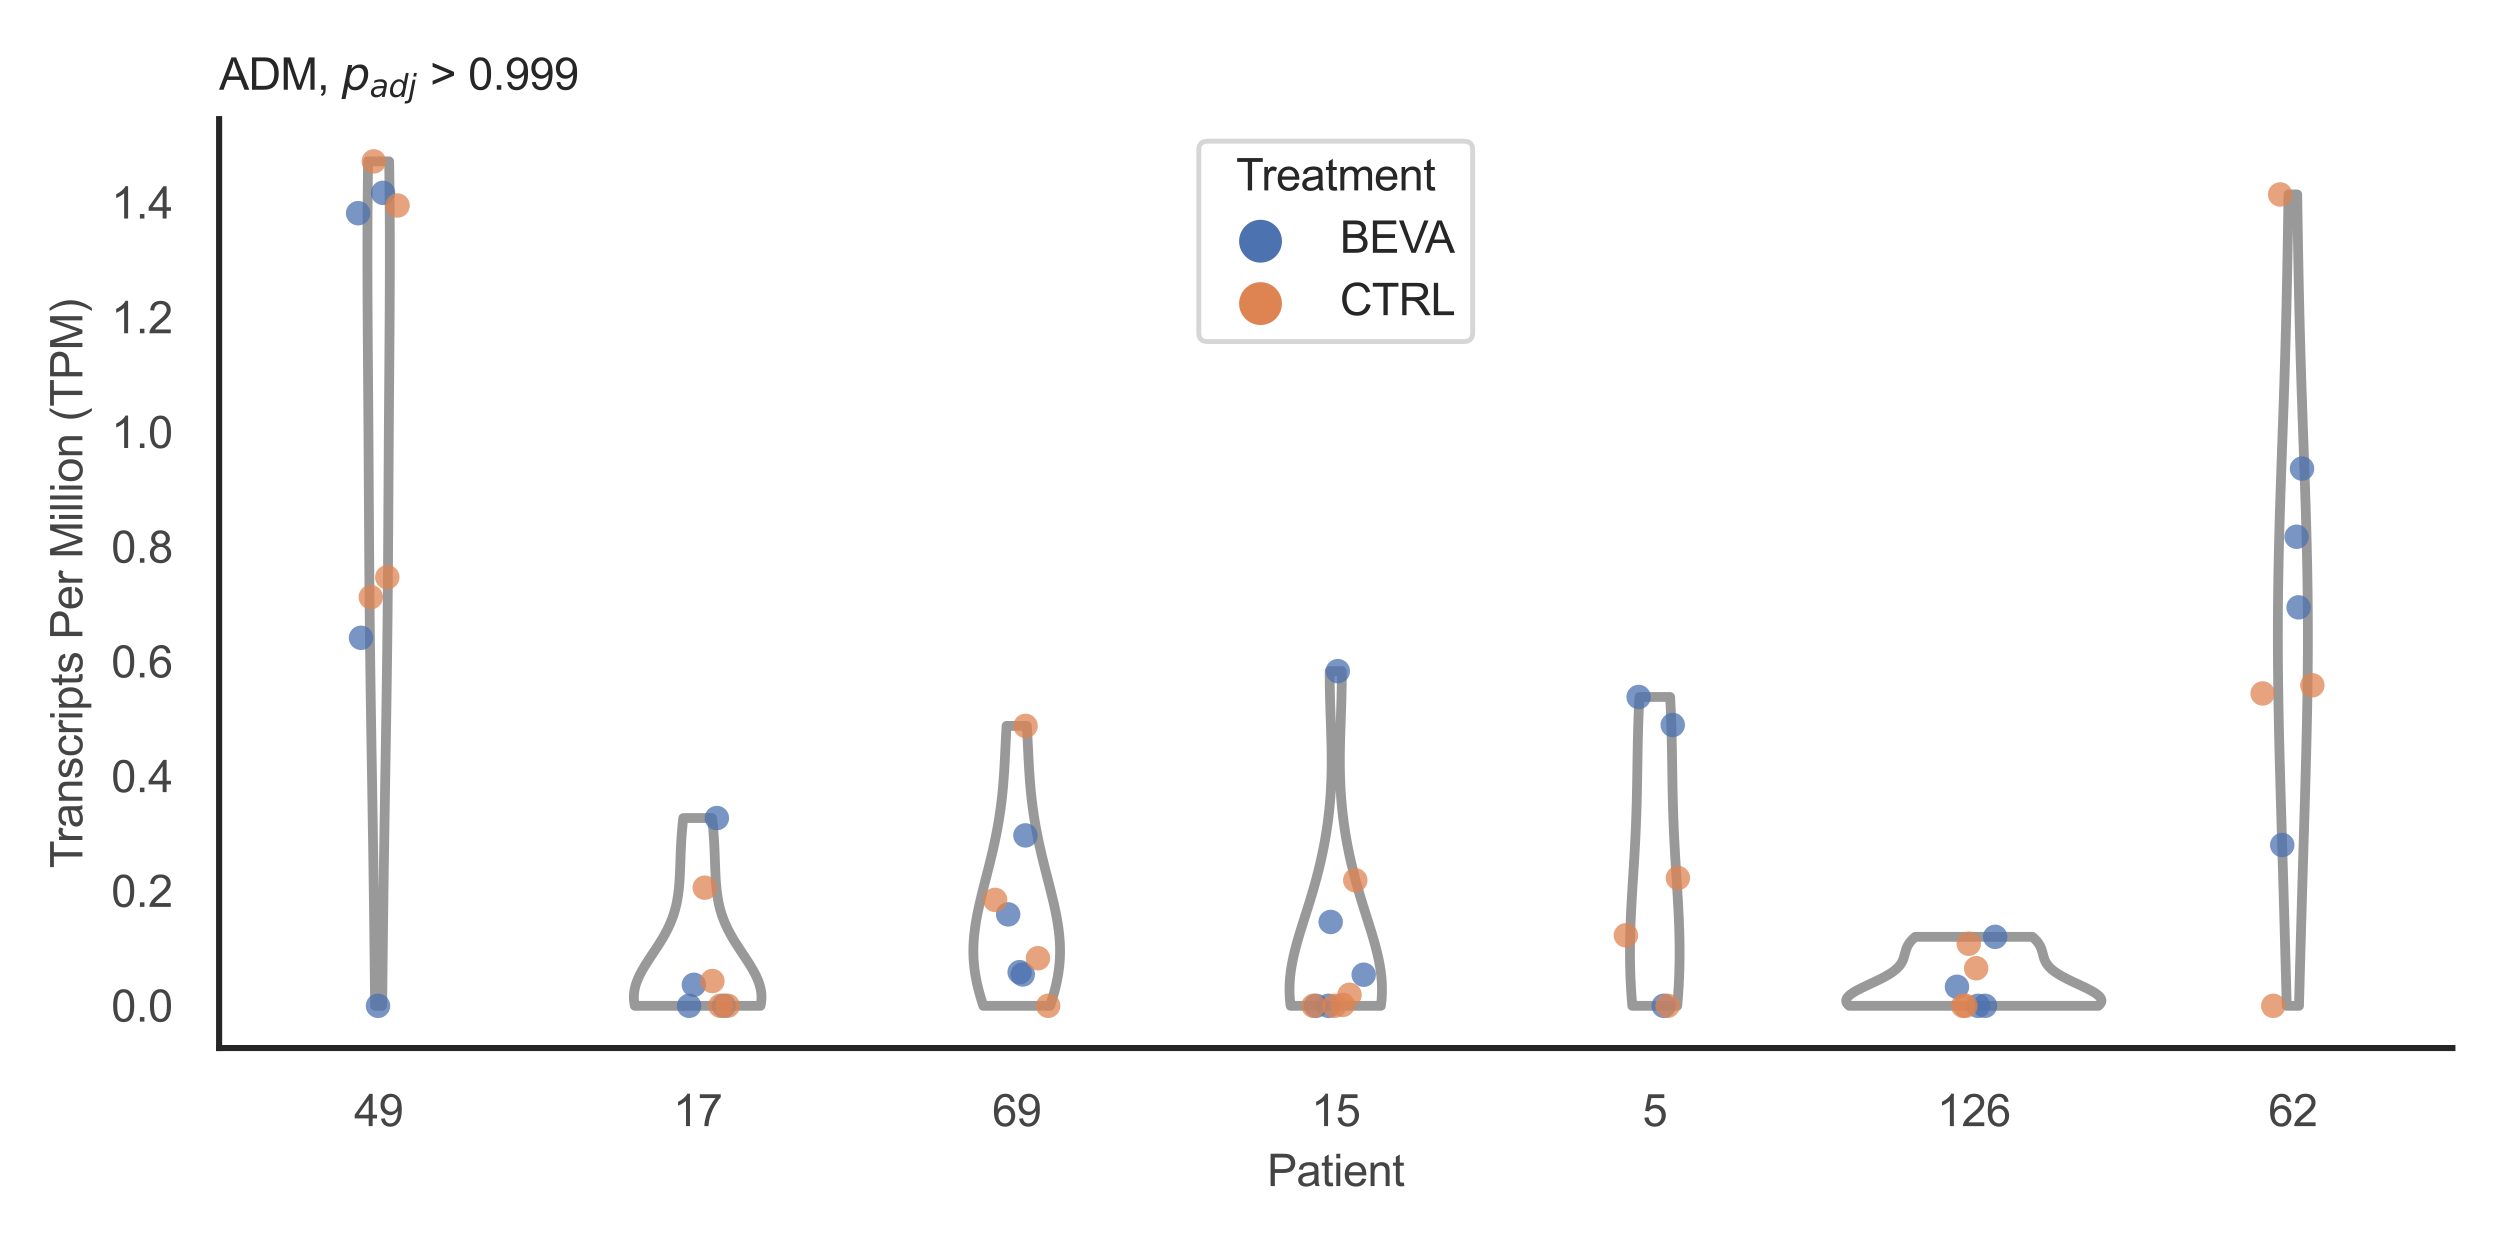 <?xml version="1.0" encoding="utf-8" standalone="no"?>
<!DOCTYPE svg PUBLIC "-//W3C//DTD SVG 1.1//EN"
  "http://www.w3.org/Graphics/SVG/1.1/DTD/svg11.dtd">
<svg xmlns:xlink="http://www.w3.org/1999/xlink" width="510.236pt" height="255.118pt" viewBox="0 0 510.236 255.118" xmlns="http://www.w3.org/2000/svg" version="1.1">
 <defs>
  <style type="text/css">*{stroke-linejoin: round; stroke-linecap: butt}</style>
 </defs>
 <g id="figure_1">
  <g id="patch_1">
   <path d="M 0 255.118 
L 510.236 255.118 
L 510.236 0 
L 0 0 
z
" style="fill: #ffffff"/>
  </g>
  <g id="axes_1">
   <g id="patch_2">
    <path d="M 44.72 213.898 
L 500.516 213.898 
L 500.516 24.32 
L 44.72 24.32 
z
" style="fill: #ffffff"/>
   </g>
   <g id="matplotlib.axis_1">
    <g id="xtick_1">
     <g id="text_1">
      <!-- 49 -->
      <g style="fill: #444444" transform="translate(72.272 229.84)scale(0.09 -0.09)">
       <defs>
        <path id="ArialMT-34" d="M 2069 0 
L 2069 1097 
L 81 1097 
L 81 1613 
L 2172 4581 
L 2631 4581 
L 2631 1613 
L 3250 1613 
L 3250 1097 
L 2631 1097 
L 2631 0 
L 2069 0 
z
M 2069 1613 
L 2069 3678 
L 634 1613 
L 2069 1613 
z
" transform="scale(0.016)"/>
        <path id="ArialMT-39" d="M 350 1059 
L 891 1109 
Q 959 728 1153 556 
Q 1347 384 1650 384 
Q 1909 384 2104 503 
Q 2300 622 2425 820 
Q 2550 1019 2634 1356 
Q 2719 1694 2719 2044 
Q 2719 2081 2716 2156 
Q 2547 1888 2255 1720 
Q 1963 1553 1622 1553 
Q 1053 1553 659 1965 
Q 266 2378 266 3053 
Q 266 3750 677 4175 
Q 1088 4600 1706 4600 
Q 2153 4600 2523 4359 
Q 2894 4119 3086 3673 
Q 3278 3228 3278 2384 
Q 3278 1506 3087 986 
Q 2897 466 2520 194 
Q 2144 -78 1638 -78 
Q 1100 -78 759 220 
Q 419 519 350 1059 
z
M 2653 3081 
Q 2653 3566 2395 3850 
Q 2138 4134 1775 4134 
Q 1400 4134 1122 3828 
Q 844 3522 844 3034 
Q 844 2597 1108 2323 
Q 1372 2050 1759 2050 
Q 2150 2050 2401 2323 
Q 2653 2597 2653 3081 
z
" transform="scale(0.016)"/>
       </defs>
       <use xlink:href="#ArialMT-34"/>
       <use xlink:href="#ArialMT-39" x="55.615"/>
      </g>
     </g>
    </g>
    <g id="xtick_2">
     <g id="text_2">
      <!-- 17 -->
      <g style="fill: #444444" transform="translate(137.386 229.84)scale(0.09 -0.09)">
       <defs>
        <path id="ArialMT-31" d="M 2384 0 
L 1822 0 
L 1822 3584 
Q 1619 3391 1289 3197 
Q 959 3003 697 2906 
L 697 3450 
Q 1169 3672 1522 3987 
Q 1875 4303 2022 4600 
L 2384 4600 
L 2384 0 
z
" transform="scale(0.016)"/>
        <path id="ArialMT-37" d="M 303 3981 
L 303 4522 
L 3269 4522 
L 3269 4084 
Q 2831 3619 2401 2847 
Q 1972 2075 1738 1259 
Q 1569 684 1522 0 
L 944 0 
Q 953 541 1156 1306 
Q 1359 2072 1739 2783 
Q 2119 3494 2547 3981 
L 303 3981 
z
" transform="scale(0.016)"/>
       </defs>
       <use xlink:href="#ArialMT-31"/>
       <use xlink:href="#ArialMT-37" x="55.615"/>
      </g>
     </g>
    </g>
    <g id="xtick_3">
     <g id="text_3">
      <!-- 69 -->
      <g style="fill: #444444" transform="translate(202.5 229.84)scale(0.09 -0.09)">
       <defs>
        <path id="ArialMT-36" d="M 3184 3459 
L 2625 3416 
Q 2550 3747 2413 3897 
Q 2184 4138 1850 4138 
Q 1581 4138 1378 3988 
Q 1113 3794 959 3422 
Q 806 3050 800 2363 
Q 1003 2672 1297 2822 
Q 1591 2972 1913 2972 
Q 2475 2972 2870 2558 
Q 3266 2144 3266 1488 
Q 3266 1056 3080 686 
Q 2894 316 2569 119 
Q 2244 -78 1831 -78 
Q 1128 -78 684 439 
Q 241 956 241 2144 
Q 241 3472 731 4075 
Q 1159 4600 1884 4600 
Q 2425 4600 2770 4297 
Q 3116 3994 3184 3459 
z
M 888 1484 
Q 888 1194 1011 928 
Q 1134 663 1356 523 
Q 1578 384 1822 384 
Q 2178 384 2434 671 
Q 2691 959 2691 1453 
Q 2691 1928 2437 2201 
Q 2184 2475 1800 2475 
Q 1419 2475 1153 2201 
Q 888 1928 888 1484 
z
" transform="scale(0.016)"/>
       </defs>
       <use xlink:href="#ArialMT-36"/>
       <use xlink:href="#ArialMT-39" x="55.615"/>
      </g>
     </g>
    </g>
    <g id="xtick_4">
     <g id="text_4">
      <!-- 15 -->
      <g style="fill: #444444" transform="translate(267.613 229.84)scale(0.09 -0.09)">
       <defs>
        <path id="ArialMT-35" d="M 266 1200 
L 856 1250 
Q 922 819 1161 601 
Q 1400 384 1738 384 
Q 2144 384 2425 690 
Q 2706 997 2706 1503 
Q 2706 1984 2436 2262 
Q 2166 2541 1728 2541 
Q 1456 2541 1237 2417 
Q 1019 2294 894 2097 
L 366 2166 
L 809 4519 
L 3088 4519 
L 3088 3981 
L 1259 3981 
L 1013 2750 
Q 1425 3038 1878 3038 
Q 2478 3038 2890 2622 
Q 3303 2206 3303 1553 
Q 3303 931 2941 478 
Q 2500 -78 1738 -78 
Q 1113 -78 717 272 
Q 322 622 266 1200 
z
" transform="scale(0.016)"/>
       </defs>
       <use xlink:href="#ArialMT-31"/>
       <use xlink:href="#ArialMT-35" x="55.615"/>
      </g>
     </g>
    </g>
    <g id="xtick_5">
     <g id="text_5">
      <!-- 5 -->
      <g style="fill: #444444" transform="translate(335.229 229.84)scale(0.09 -0.09)">
       <use xlink:href="#ArialMT-35"/>
      </g>
     </g>
    </g>
    <g id="xtick_6">
     <g id="text_6">
      <!-- 126 -->
      <g style="fill: #444444" transform="translate(395.338 229.84)scale(0.09 -0.09)">
       <defs>
        <path id="ArialMT-32" d="M 3222 541 
L 3222 0 
L 194 0 
Q 188 203 259 391 
Q 375 700 629 1000 
Q 884 1300 1366 1694 
Q 2113 2306 2375 2664 
Q 2638 3022 2638 3341 
Q 2638 3675 2398 3904 
Q 2159 4134 1775 4134 
Q 1369 4134 1125 3890 
Q 881 3647 878 3216 
L 300 3275 
Q 359 3922 746 4261 
Q 1134 4600 1788 4600 
Q 2447 4600 2831 4234 
Q 3216 3869 3216 3328 
Q 3216 3053 3103 2787 
Q 2991 2522 2730 2228 
Q 2469 1934 1863 1422 
Q 1356 997 1212 845 
Q 1069 694 975 541 
L 3222 541 
z
" transform="scale(0.016)"/>
       </defs>
       <use xlink:href="#ArialMT-31"/>
       <use xlink:href="#ArialMT-32" x="55.615"/>
       <use xlink:href="#ArialMT-36" x="111.23"/>
      </g>
     </g>
    </g>
    <g id="xtick_7">
     <g id="text_7">
      <!-- 62 -->
      <g style="fill: #444444" transform="translate(462.955 229.84)scale(0.09 -0.09)">
       <use xlink:href="#ArialMT-36"/>
       <use xlink:href="#ArialMT-32" x="55.615"/>
      </g>
     </g>
    </g>
    <g id="text_8">
     <!-- Patient -->
     <g style="fill: #444444" transform="translate(258.609 242.071)scale(0.09 -0.09)">
      <defs>
       <path id="ArialMT-50" d="M 494 0 
L 494 4581 
L 2222 4581 
Q 2678 4581 2919 4538 
Q 3256 4481 3484 4323 
Q 3713 4166 3852 3881 
Q 3991 3597 3991 3256 
Q 3991 2672 3619 2267 
Q 3247 1863 2275 1863 
L 1100 1863 
L 1100 0 
L 494 0 
z
M 1100 2403 
L 2284 2403 
Q 2872 2403 3119 2622 
Q 3366 2841 3366 3238 
Q 3366 3525 3220 3729 
Q 3075 3934 2838 4000 
Q 2684 4041 2272 4041 
L 1100 4041 
L 1100 2403 
z
" transform="scale(0.016)"/>
       <path id="ArialMT-61" d="M 2588 409 
Q 2275 144 1986 34 
Q 1697 -75 1366 -75 
Q 819 -75 525 192 
Q 231 459 231 875 
Q 231 1119 342 1320 
Q 453 1522 633 1644 
Q 813 1766 1038 1828 
Q 1203 1872 1538 1913 
Q 2219 1994 2541 2106 
Q 2544 2222 2544 2253 
Q 2544 2597 2384 2738 
Q 2169 2928 1744 2928 
Q 1347 2928 1158 2789 
Q 969 2650 878 2297 
L 328 2372 
Q 403 2725 575 2942 
Q 747 3159 1072 3276 
Q 1397 3394 1825 3394 
Q 2250 3394 2515 3294 
Q 2781 3194 2906 3042 
Q 3031 2891 3081 2659 
Q 3109 2516 3109 2141 
L 3109 1391 
Q 3109 606 3145 398 
Q 3181 191 3288 0 
L 2700 0 
Q 2613 175 2588 409 
z
M 2541 1666 
Q 2234 1541 1622 1453 
Q 1275 1403 1131 1340 
Q 988 1278 909 1158 
Q 831 1038 831 891 
Q 831 666 1001 516 
Q 1172 366 1500 366 
Q 1825 366 2078 508 
Q 2331 650 2450 897 
Q 2541 1088 2541 1459 
L 2541 1666 
z
" transform="scale(0.016)"/>
       <path id="ArialMT-74" d="M 1650 503 
L 1731 6 
Q 1494 -44 1306 -44 
Q 1000 -44 831 53 
Q 663 150 594 308 
Q 525 466 525 972 
L 525 2881 
L 113 2881 
L 113 3319 
L 525 3319 
L 525 4141 
L 1084 4478 
L 1084 3319 
L 1650 3319 
L 1650 2881 
L 1084 2881 
L 1084 941 
Q 1084 700 1114 631 
Q 1144 563 1211 522 
Q 1278 481 1403 481 
Q 1497 481 1650 503 
z
" transform="scale(0.016)"/>
       <path id="ArialMT-69" d="M 425 3934 
L 425 4581 
L 988 4581 
L 988 3934 
L 425 3934 
z
M 425 0 
L 425 3319 
L 988 3319 
L 988 0 
L 425 0 
z
" transform="scale(0.016)"/>
       <path id="ArialMT-65" d="M 2694 1069 
L 3275 997 
Q 3138 488 2766 206 
Q 2394 -75 1816 -75 
Q 1088 -75 661 373 
Q 234 822 234 1631 
Q 234 2469 665 2931 
Q 1097 3394 1784 3394 
Q 2450 3394 2872 2941 
Q 3294 2488 3294 1666 
Q 3294 1616 3291 1516 
L 816 1516 
Q 847 969 1125 678 
Q 1403 388 1819 388 
Q 2128 388 2347 550 
Q 2566 713 2694 1069 
z
M 847 1978 
L 2700 1978 
Q 2663 2397 2488 2606 
Q 2219 2931 1791 2931 
Q 1403 2931 1139 2672 
Q 875 2413 847 1978 
z
" transform="scale(0.016)"/>
       <path id="ArialMT-6e" d="M 422 0 
L 422 3319 
L 928 3319 
L 928 2847 
Q 1294 3394 1984 3394 
Q 2284 3394 2536 3286 
Q 2788 3178 2913 3003 
Q 3038 2828 3088 2588 
Q 3119 2431 3119 2041 
L 3119 0 
L 2556 0 
L 2556 2019 
Q 2556 2363 2490 2533 
Q 2425 2703 2258 2804 
Q 2091 2906 1866 2906 
Q 1506 2906 1245 2678 
Q 984 2450 984 1813 
L 984 0 
L 422 0 
z
" transform="scale(0.016)"/>
      </defs>
      <use xlink:href="#ArialMT-50"/>
      <use xlink:href="#ArialMT-61" x="66.699"/>
      <use xlink:href="#ArialMT-74" x="122.314"/>
      <use xlink:href="#ArialMT-69" x="150.098"/>
      <use xlink:href="#ArialMT-65" x="172.314"/>
      <use xlink:href="#ArialMT-6e" x="227.93"/>
      <use xlink:href="#ArialMT-74" x="283.545"/>
     </g>
    </g>
   </g>
   <g id="matplotlib.axis_2">
    <g id="ytick_1">
     <g id="text_9">
      <!-- 0.0 -->
      <g style="fill: #444444" transform="translate(22.71 208.502)scale(0.09 -0.09)">
       <defs>
        <path id="ArialMT-30" d="M 266 2259 
Q 266 3072 433 3567 
Q 600 4063 929 4331 
Q 1259 4600 1759 4600 
Q 2128 4600 2406 4451 
Q 2684 4303 2865 4023 
Q 3047 3744 3150 3342 
Q 3253 2941 3253 2259 
Q 3253 1453 3087 958 
Q 2922 463 2592 192 
Q 2263 -78 1759 -78 
Q 1097 -78 719 397 
Q 266 969 266 2259 
z
M 844 2259 
Q 844 1131 1108 757 
Q 1372 384 1759 384 
Q 2147 384 2411 759 
Q 2675 1134 2675 2259 
Q 2675 3391 2411 3762 
Q 2147 4134 1753 4134 
Q 1366 4134 1134 3806 
Q 844 3388 844 2259 
z
" transform="scale(0.016)"/>
        <path id="ArialMT-2e" d="M 581 0 
L 581 641 
L 1222 641 
L 1222 0 
L 581 0 
z
" transform="scale(0.016)"/>
       </defs>
       <use xlink:href="#ArialMT-30"/>
       <use xlink:href="#ArialMT-2e" x="55.615"/>
       <use xlink:href="#ArialMT-30" x="83.398"/>
      </g>
     </g>
    </g>
    <g id="ytick_2">
     <g id="text_10">
      <!-- 0.2 -->
      <g style="fill: #444444" transform="translate(22.71 185.088)scale(0.09 -0.09)">
       <use xlink:href="#ArialMT-30"/>
       <use xlink:href="#ArialMT-2e" x="55.615"/>
       <use xlink:href="#ArialMT-32" x="83.398"/>
      </g>
     </g>
    </g>
    <g id="ytick_3">
     <g id="text_11">
      <!-- 0.4 -->
      <g style="fill: #444444" transform="translate(22.71 161.675)scale(0.09 -0.09)">
       <use xlink:href="#ArialMT-30"/>
       <use xlink:href="#ArialMT-2e" x="55.615"/>
       <use xlink:href="#ArialMT-34" x="83.398"/>
      </g>
     </g>
    </g>
    <g id="ytick_4">
     <g id="text_12">
      <!-- 0.6 -->
      <g style="fill: #444444" transform="translate(22.71 138.261)scale(0.09 -0.09)">
       <use xlink:href="#ArialMT-30"/>
       <use xlink:href="#ArialMT-2e" x="55.615"/>
       <use xlink:href="#ArialMT-36" x="83.398"/>
      </g>
     </g>
    </g>
    <g id="ytick_5">
     <g id="text_13">
      <!-- 0.8 -->
      <g style="fill: #444444" transform="translate(22.71 114.847)scale(0.09 -0.09)">
       <defs>
        <path id="ArialMT-38" d="M 1131 2484 
Q 781 2613 612 2850 
Q 444 3088 444 3419 
Q 444 3919 803 4259 
Q 1163 4600 1759 4600 
Q 2359 4600 2725 4251 
Q 3091 3903 3091 3403 
Q 3091 3084 2923 2848 
Q 2756 2613 2416 2484 
Q 2838 2347 3058 2040 
Q 3278 1734 3278 1309 
Q 3278 722 2862 322 
Q 2447 -78 1769 -78 
Q 1091 -78 675 323 
Q 259 725 259 1325 
Q 259 1772 486 2073 
Q 713 2375 1131 2484 
z
M 1019 3438 
Q 1019 3113 1228 2906 
Q 1438 2700 1772 2700 
Q 2097 2700 2305 2904 
Q 2513 3109 2513 3406 
Q 2513 3716 2298 3927 
Q 2084 4138 1766 4138 
Q 1444 4138 1231 3931 
Q 1019 3725 1019 3438 
z
M 838 1322 
Q 838 1081 952 856 
Q 1066 631 1291 507 
Q 1516 384 1775 384 
Q 2178 384 2440 643 
Q 2703 903 2703 1303 
Q 2703 1709 2433 1975 
Q 2163 2241 1756 2241 
Q 1359 2241 1098 1978 
Q 838 1716 838 1322 
z
" transform="scale(0.016)"/>
       </defs>
       <use xlink:href="#ArialMT-30"/>
       <use xlink:href="#ArialMT-2e" x="55.615"/>
       <use xlink:href="#ArialMT-38" x="83.398"/>
      </g>
     </g>
    </g>
    <g id="ytick_6">
     <g id="text_14">
      <!-- 1.0 -->
      <g style="fill: #444444" transform="translate(22.71 91.434)scale(0.09 -0.09)">
       <use xlink:href="#ArialMT-31"/>
       <use xlink:href="#ArialMT-2e" x="55.615"/>
       <use xlink:href="#ArialMT-30" x="83.398"/>
      </g>
     </g>
    </g>
    <g id="ytick_7">
     <g id="text_15">
      <!-- 1.2 -->
      <g style="fill: #444444" transform="translate(22.71 68.02)scale(0.09 -0.09)">
       <use xlink:href="#ArialMT-31"/>
       <use xlink:href="#ArialMT-2e" x="55.615"/>
       <use xlink:href="#ArialMT-32" x="83.398"/>
      </g>
     </g>
    </g>
    <g id="ytick_8">
     <g id="text_16">
      <!-- 1.4 -->
      <g style="fill: #444444" transform="translate(22.71 44.606)scale(0.09 -0.09)">
       <use xlink:href="#ArialMT-31"/>
       <use xlink:href="#ArialMT-2e" x="55.615"/>
       <use xlink:href="#ArialMT-34" x="83.398"/>
      </g>
     </g>
    </g>
    <g id="text_17">
     <!-- Transcripts Per Million (TPM) -->
     <g style="fill: #444444" transform="translate(16.816 177.194)rotate(-90)scale(0.09 -0.09)">
      <defs>
       <path id="ArialMT-54" d="M 1659 0 
L 1659 4041 
L 150 4041 
L 150 4581 
L 3781 4581 
L 3781 4041 
L 2266 4041 
L 2266 0 
L 1659 0 
z
" transform="scale(0.016)"/>
       <path id="ArialMT-72" d="M 416 0 
L 416 3319 
L 922 3319 
L 922 2816 
Q 1116 3169 1280 3281 
Q 1444 3394 1641 3394 
Q 1925 3394 2219 3213 
L 2025 2691 
Q 1819 2813 1613 2813 
Q 1428 2813 1281 2702 
Q 1134 2591 1072 2394 
Q 978 2094 978 1738 
L 978 0 
L 416 0 
z
" transform="scale(0.016)"/>
       <path id="ArialMT-73" d="M 197 991 
L 753 1078 
Q 800 744 1014 566 
Q 1228 388 1613 388 
Q 2000 388 2187 545 
Q 2375 703 2375 916 
Q 2375 1106 2209 1216 
Q 2094 1291 1634 1406 
Q 1016 1563 777 1677 
Q 538 1791 414 1992 
Q 291 2194 291 2438 
Q 291 2659 392 2848 
Q 494 3038 669 3163 
Q 800 3259 1026 3326 
Q 1253 3394 1513 3394 
Q 1903 3394 2198 3281 
Q 2494 3169 2634 2976 
Q 2775 2784 2828 2463 
L 2278 2388 
Q 2241 2644 2061 2787 
Q 1881 2931 1553 2931 
Q 1166 2931 1000 2803 
Q 834 2675 834 2503 
Q 834 2394 903 2306 
Q 972 2216 1119 2156 
Q 1203 2125 1616 2013 
Q 2213 1853 2448 1751 
Q 2684 1650 2818 1456 
Q 2953 1263 2953 975 
Q 2953 694 2789 445 
Q 2625 197 2315 61 
Q 2006 -75 1616 -75 
Q 969 -75 630 194 
Q 291 463 197 991 
z
" transform="scale(0.016)"/>
       <path id="ArialMT-63" d="M 2588 1216 
L 3141 1144 
Q 3050 572 2676 248 
Q 2303 -75 1759 -75 
Q 1078 -75 664 370 
Q 250 816 250 1647 
Q 250 2184 428 2587 
Q 606 2991 970 3192 
Q 1334 3394 1763 3394 
Q 2303 3394 2647 3120 
Q 2991 2847 3088 2344 
L 2541 2259 
Q 2463 2594 2264 2762 
Q 2066 2931 1784 2931 
Q 1359 2931 1093 2626 
Q 828 2322 828 1663 
Q 828 994 1084 691 
Q 1341 388 1753 388 
Q 2084 388 2306 591 
Q 2528 794 2588 1216 
z
" transform="scale(0.016)"/>
       <path id="ArialMT-70" d="M 422 -1272 
L 422 3319 
L 934 3319 
L 934 2888 
Q 1116 3141 1344 3267 
Q 1572 3394 1897 3394 
Q 2322 3394 2647 3175 
Q 2972 2956 3137 2557 
Q 3303 2159 3303 1684 
Q 3303 1175 3120 767 
Q 2938 359 2589 142 
Q 2241 -75 1856 -75 
Q 1575 -75 1351 44 
Q 1128 163 984 344 
L 984 -1272 
L 422 -1272 
z
M 931 1641 
Q 931 1000 1190 694 
Q 1450 388 1819 388 
Q 2194 388 2461 705 
Q 2728 1022 2728 1688 
Q 2728 2322 2467 2637 
Q 2206 2953 1844 2953 
Q 1484 2953 1207 2617 
Q 931 2281 931 1641 
z
" transform="scale(0.016)"/>
       <path id="ArialMT-20" transform="scale(0.016)"/>
       <path id="ArialMT-4d" d="M 475 0 
L 475 4581 
L 1388 4581 
L 2472 1338 
Q 2622 884 2691 659 
Q 2769 909 2934 1394 
L 4031 4581 
L 4847 4581 
L 4847 0 
L 4263 0 
L 4263 3834 
L 2931 0 
L 2384 0 
L 1059 3900 
L 1059 0 
L 475 0 
z
" transform="scale(0.016)"/>
       <path id="ArialMT-6c" d="M 409 0 
L 409 4581 
L 972 4581 
L 972 0 
L 409 0 
z
" transform="scale(0.016)"/>
       <path id="ArialMT-6f" d="M 213 1659 
Q 213 2581 725 3025 
Q 1153 3394 1769 3394 
Q 2453 3394 2887 2945 
Q 3322 2497 3322 1706 
Q 3322 1066 3130 698 
Q 2938 331 2570 128 
Q 2203 -75 1769 -75 
Q 1072 -75 642 372 
Q 213 819 213 1659 
z
M 791 1659 
Q 791 1022 1069 705 
Q 1347 388 1769 388 
Q 2188 388 2466 706 
Q 2744 1025 2744 1678 
Q 2744 2294 2464 2611 
Q 2184 2928 1769 2928 
Q 1347 2928 1069 2612 
Q 791 2297 791 1659 
z
" transform="scale(0.016)"/>
       <path id="ArialMT-28" d="M 1497 -1347 
Q 1031 -759 709 28 
Q 388 816 388 1659 
Q 388 2403 628 3084 
Q 909 3875 1497 4659 
L 1900 4659 
Q 1522 4009 1400 3731 
Q 1209 3300 1100 2831 
Q 966 2247 966 1656 
Q 966 153 1900 -1347 
L 1497 -1347 
z
" transform="scale(0.016)"/>
       <path id="ArialMT-29" d="M 791 -1347 
L 388 -1347 
Q 1322 153 1322 1656 
Q 1322 2244 1188 2822 
Q 1081 3291 891 3722 
Q 769 4003 388 4659 
L 791 4659 
Q 1378 3875 1659 3084 
Q 1900 2403 1900 1659 
Q 1900 816 1576 28 
Q 1253 -759 791 -1347 
z
" transform="scale(0.016)"/>
      </defs>
      <use xlink:href="#ArialMT-54"/>
      <use xlink:href="#ArialMT-72" x="57.334"/>
      <use xlink:href="#ArialMT-61" x="90.635"/>
      <use xlink:href="#ArialMT-6e" x="146.25"/>
      <use xlink:href="#ArialMT-73" x="201.865"/>
      <use xlink:href="#ArialMT-63" x="251.865"/>
      <use xlink:href="#ArialMT-72" x="301.865"/>
      <use xlink:href="#ArialMT-69" x="335.166"/>
      <use xlink:href="#ArialMT-70" x="357.383"/>
      <use xlink:href="#ArialMT-74" x="412.998"/>
      <use xlink:href="#ArialMT-73" x="440.781"/>
      <use xlink:href="#ArialMT-20" x="490.781"/>
      <use xlink:href="#ArialMT-50" x="518.564"/>
      <use xlink:href="#ArialMT-65" x="585.264"/>
      <use xlink:href="#ArialMT-72" x="640.879"/>
      <use xlink:href="#ArialMT-20" x="674.18"/>
      <use xlink:href="#ArialMT-4d" x="701.963"/>
      <use xlink:href="#ArialMT-69" x="785.264"/>
      <use xlink:href="#ArialMT-6c" x="807.48"/>
      <use xlink:href="#ArialMT-6c" x="829.697"/>
      <use xlink:href="#ArialMT-69" x="851.914"/>
      <use xlink:href="#ArialMT-6f" x="874.131"/>
      <use xlink:href="#ArialMT-6e" x="929.746"/>
      <use xlink:href="#ArialMT-20" x="985.361"/>
      <use xlink:href="#ArialMT-28" x="1013.145"/>
      <use xlink:href="#ArialMT-54" x="1046.445"/>
      <use xlink:href="#ArialMT-50" x="1107.529"/>
      <use xlink:href="#ArialMT-4d" x="1174.229"/>
      <use xlink:href="#ArialMT-29" x="1257.529"/>
     </g>
    </g>
   </g>
   <g id="PolyCollection_1">
    <defs>
     <path id="m961fa9751b" d="M 78.001 -49.837 
L 76.553 -49.837 
L 76.535 -51.578 
L 76.517 -53.319 
L 76.498 -55.06 
L 76.48 -56.801 
L 76.461 -58.541 
L 76.441 -60.282 
L 76.421 -62.023 
L 76.401 -63.764 
L 76.38 -65.505 
L 76.359 -67.246 
L 76.337 -68.986 
L 76.315 -70.727 
L 76.292 -72.468 
L 76.268 -74.209 
L 76.244 -75.95 
L 76.22 -77.691 
L 76.194 -79.432 
L 76.169 -81.172 
L 76.142 -82.913 
L 76.115 -84.654 
L 76.088 -86.395 
L 76.061 -88.136 
L 76.033 -89.877 
L 76.004 -91.617 
L 75.976 -93.358 
L 75.947 -95.099 
L 75.918 -96.84 
L 75.889 -98.581 
L 75.86 -100.322 
L 75.831 -102.063 
L 75.803 -103.803 
L 75.774 -105.544 
L 75.747 -107.285 
L 75.719 -109.026 
L 75.692 -110.767 
L 75.666 -112.508 
L 75.64 -114.248 
L 75.615 -115.989 
L 75.591 -117.73 
L 75.568 -119.471 
L 75.546 -121.212 
L 75.524 -122.953 
L 75.504 -124.694 
L 75.484 -126.434 
L 75.466 -128.175 
L 75.448 -129.916 
L 75.431 -131.657 
L 75.416 -133.398 
L 75.401 -135.139 
L 75.386 -136.879 
L 75.373 -138.62 
L 75.36 -140.361 
L 75.348 -142.102 
L 75.337 -143.843 
L 75.325 -145.584 
L 75.315 -147.325 
L 75.304 -149.065 
L 75.294 -150.806 
L 75.284 -152.547 
L 75.274 -154.288 
L 75.264 -156.029 
L 75.254 -157.77 
L 75.244 -159.51 
L 75.233 -161.251 
L 75.223 -162.992 
L 75.212 -164.733 
L 75.2 -166.474 
L 75.189 -168.215 
L 75.177 -169.956 
L 75.165 -171.696 
L 75.152 -173.437 
L 75.14 -175.178 
L 75.127 -176.919 
L 75.114 -178.66 
L 75.101 -180.401 
L 75.088 -182.141 
L 75.075 -183.882 
L 75.063 -185.623 
L 75.051 -187.364 
L 75.04 -189.105 
L 75.03 -190.846 
L 75.02 -192.587 
L 75.011 -194.327 
L 75.004 -196.068 
L 74.998 -197.809 
L 74.993 -199.55 
L 74.991 -201.291 
L 74.99 -203.032 
L 74.99 -204.772 
L 74.993 -206.513 
L 74.998 -208.254 
L 75.006 -209.995 
L 75.015 -211.736 
L 75.028 -213.477 
L 75.042 -215.218 
L 75.06 -216.958 
L 75.079 -218.699 
L 75.102 -220.44 
L 75.127 -222.181 
L 79.427 -222.181 
L 79.427 -222.181 
L 79.452 -220.44 
L 79.474 -218.699 
L 79.494 -216.958 
L 79.511 -215.218 
L 79.526 -213.477 
L 79.538 -211.736 
L 79.548 -209.995 
L 79.555 -208.254 
L 79.56 -206.513 
L 79.563 -204.772 
L 79.564 -203.032 
L 79.563 -201.291 
L 79.56 -199.55 
L 79.556 -197.809 
L 79.55 -196.068 
L 79.542 -194.327 
L 79.534 -192.587 
L 79.524 -190.846 
L 79.514 -189.105 
L 79.502 -187.364 
L 79.491 -185.623 
L 79.478 -183.882 
L 79.466 -182.141 
L 79.453 -180.401 
L 79.44 -178.66 
L 79.427 -176.919 
L 79.414 -175.178 
L 79.401 -173.437 
L 79.389 -171.696 
L 79.377 -169.956 
L 79.365 -168.215 
L 79.353 -166.474 
L 79.342 -164.733 
L 79.331 -162.992 
L 79.32 -161.251 
L 79.31 -159.51 
L 79.3 -157.77 
L 79.29 -156.029 
L 79.28 -154.288 
L 79.27 -152.547 
L 79.26 -150.806 
L 79.249 -149.065 
L 79.239 -147.325 
L 79.228 -145.584 
L 79.217 -143.843 
L 79.206 -142.102 
L 79.194 -140.361 
L 79.181 -138.62 
L 79.167 -136.879 
L 79.153 -135.139 
L 79.138 -133.398 
L 79.122 -131.657 
L 79.106 -129.916 
L 79.088 -128.175 
L 79.069 -126.434 
L 79.05 -124.694 
L 79.029 -122.953 
L 79.008 -121.212 
L 78.986 -119.471 
L 78.962 -117.73 
L 78.938 -115.989 
L 78.913 -114.248 
L 78.888 -112.508 
L 78.862 -110.767 
L 78.835 -109.026 
L 78.807 -107.285 
L 78.779 -105.544 
L 78.751 -103.803 
L 78.722 -102.063 
L 78.694 -100.322 
L 78.665 -98.581 
L 78.636 -96.84 
L 78.607 -95.099 
L 78.578 -93.358 
L 78.55 -91.617 
L 78.521 -89.877 
L 78.493 -88.136 
L 78.466 -86.395 
L 78.438 -84.654 
L 78.411 -82.913 
L 78.385 -81.172 
L 78.359 -79.432 
L 78.334 -77.691 
L 78.31 -75.95 
L 78.285 -74.209 
L 78.262 -72.468 
L 78.239 -70.727 
L 78.217 -68.986 
L 78.195 -67.246 
L 78.174 -65.505 
L 78.153 -63.764 
L 78.133 -62.023 
L 78.113 -60.282 
L 78.093 -58.541 
L 78.074 -56.801 
L 78.055 -55.06 
L 78.037 -53.319 
L 78.019 -51.578 
L 78.001 -49.837 
z
" style="stroke: #999999; stroke-width: 2"/>
    </defs>
    <g clip-path="url(#p527415c240)">
     <use xlink:href="#m961fa9751b" x="0" y="255.118" style="fill: #ffffff; stroke: #999999; stroke-width: 2"/>
    </g>
   </g>
   <g id="PolyCollection_2">
    <defs>
     <path id="m6935bd8450" d="M 155.214 -49.837 
L 129.567 -49.837 
L 129.489 -50.224 
L 129.43 -50.611 
L 129.39 -50.998 
L 129.369 -51.386 
L 129.368 -51.773 
L 129.385 -52.16 
L 129.422 -52.547 
L 129.477 -52.934 
L 129.55 -53.321 
L 129.641 -53.708 
L 129.749 -54.095 
L 129.874 -54.482 
L 130.014 -54.869 
L 130.169 -55.256 
L 130.338 -55.643 
L 130.52 -56.031 
L 130.715 -56.418 
L 130.92 -56.805 
L 131.136 -57.192 
L 131.361 -57.579 
L 131.593 -57.966 
L 131.833 -58.353 
L 132.078 -58.74 
L 132.327 -59.127 
L 132.581 -59.514 
L 132.836 -59.901 
L 133.093 -60.288 
L 133.351 -60.675 
L 133.608 -61.063 
L 133.863 -61.45 
L 134.116 -61.837 
L 134.366 -62.224 
L 134.611 -62.611 
L 134.852 -62.998 
L 135.087 -63.385 
L 135.316 -63.772 
L 135.539 -64.159 
L 135.755 -64.546 
L 135.963 -64.933 
L 136.163 -65.32 
L 136.355 -65.708 
L 136.539 -66.095 
L 136.714 -66.482 
L 136.881 -66.869 
L 137.039 -67.256 
L 137.188 -67.643 
L 137.329 -68.03 
L 137.462 -68.417 
L 137.586 -68.804 
L 137.701 -69.191 
L 137.809 -69.578 
L 137.91 -69.965 
L 138.002 -70.353 
L 138.088 -70.74 
L 138.167 -71.127 
L 138.239 -71.514 
L 138.306 -71.901 
L 138.366 -72.288 
L 138.421 -72.675 
L 138.471 -73.062 
L 138.516 -73.449 
L 138.557 -73.836 
L 138.594 -74.223 
L 138.628 -74.61 
L 138.658 -74.998 
L 138.685 -75.385 
L 138.71 -75.772 
L 138.732 -76.159 
L 138.752 -76.546 
L 138.771 -76.933 
L 138.788 -77.32 
L 138.804 -77.707 
L 138.819 -78.094 
L 138.833 -78.481 
L 138.847 -78.868 
L 138.86 -79.255 
L 138.874 -79.643 
L 138.888 -80.03 
L 138.902 -80.417 
L 138.917 -80.804 
L 138.932 -81.191 
L 138.948 -81.578 
L 138.965 -81.965 
L 138.984 -82.352 
L 139.003 -82.739 
L 139.024 -83.126 
L 139.046 -83.513 
L 139.07 -83.9 
L 139.096 -84.288 
L 139.123 -84.675 
L 139.152 -85.062 
L 139.183 -85.449 
L 139.216 -85.836 
L 139.25 -86.223 
L 139.287 -86.61 
L 139.325 -86.997 
L 139.366 -87.384 
L 139.409 -87.771 
L 139.453 -88.158 
L 145.328 -88.158 
L 145.328 -88.158 
L 145.373 -87.771 
L 145.415 -87.384 
L 145.456 -86.997 
L 145.494 -86.61 
L 145.531 -86.223 
L 145.566 -85.836 
L 145.598 -85.449 
L 145.629 -85.062 
L 145.658 -84.675 
L 145.685 -84.288 
L 145.711 -83.9 
L 145.735 -83.513 
L 145.757 -83.126 
L 145.778 -82.739 
L 145.798 -82.352 
L 145.816 -81.965 
L 145.833 -81.578 
L 145.849 -81.191 
L 145.865 -80.804 
L 145.879 -80.417 
L 145.893 -80.03 
L 145.907 -79.643 
L 145.921 -79.255 
L 145.934 -78.868 
L 145.948 -78.481 
L 145.963 -78.094 
L 145.978 -77.707 
L 145.994 -77.32 
L 146.011 -76.933 
L 146.029 -76.546 
L 146.049 -76.159 
L 146.072 -75.772 
L 146.096 -75.385 
L 146.123 -74.998 
L 146.153 -74.61 
L 146.187 -74.223 
L 146.224 -73.836 
L 146.265 -73.449 
L 146.31 -73.062 
L 146.36 -72.675 
L 146.415 -72.288 
L 146.476 -71.901 
L 146.542 -71.514 
L 146.614 -71.127 
L 146.693 -70.74 
L 146.779 -70.353 
L 146.872 -69.965 
L 146.972 -69.578 
L 147.08 -69.191 
L 147.196 -68.804 
L 147.32 -68.417 
L 147.452 -68.03 
L 147.593 -67.643 
L 147.742 -67.256 
L 147.9 -66.869 
L 148.067 -66.482 
L 148.242 -66.095 
L 148.426 -65.708 
L 148.618 -65.32 
L 148.819 -64.933 
L 149.027 -64.546 
L 149.242 -64.159 
L 149.465 -63.772 
L 149.694 -63.385 
L 149.929 -62.998 
L 150.17 -62.611 
L 150.416 -62.224 
L 150.665 -61.837 
L 150.918 -61.45 
L 151.173 -61.063 
L 151.43 -60.675 
L 151.688 -60.288 
L 151.945 -59.901 
L 152.201 -59.514 
L 152.454 -59.127 
L 152.704 -58.74 
L 152.949 -58.353 
L 153.188 -57.966 
L 153.421 -57.579 
L 153.645 -57.192 
L 153.861 -56.805 
L 154.066 -56.418 
L 154.261 -56.031 
L 154.443 -55.643 
L 154.612 -55.256 
L 154.767 -54.869 
L 154.908 -54.482 
L 155.032 -54.095 
L 155.14 -53.708 
L 155.231 -53.321 
L 155.304 -52.934 
L 155.359 -52.547 
L 155.396 -52.16 
L 155.414 -51.773 
L 155.412 -51.386 
L 155.391 -50.998 
L 155.351 -50.611 
L 155.292 -50.224 
L 155.214 -49.837 
z
" style="stroke: #999999; stroke-width: 2"/>
    </defs>
    <g clip-path="url(#p527415c240)">
     <use xlink:href="#m6935bd8450" x="0" y="255.118" style="fill: #ffffff; stroke: #999999; stroke-width: 2"/>
    </g>
   </g>
   <g id="PolyCollection_3">
    <defs>
     <path id="me68699c60c" d="M 214.318 -49.837 
L 200.69 -49.837 
L 200.502 -50.414 
L 200.32 -50.991 
L 200.145 -51.568 
L 199.977 -52.145 
L 199.818 -52.723 
L 199.667 -53.3 
L 199.525 -53.877 
L 199.393 -54.454 
L 199.271 -55.031 
L 199.16 -55.608 
L 199.059 -56.185 
L 198.969 -56.762 
L 198.891 -57.339 
L 198.824 -57.916 
L 198.768 -58.493 
L 198.724 -59.07 
L 198.691 -59.648 
L 198.67 -60.225 
L 198.66 -60.802 
L 198.661 -61.379 
L 198.673 -61.956 
L 198.696 -62.533 
L 198.729 -63.11 
L 198.772 -63.687 
L 198.825 -64.264 
L 198.888 -64.841 
L 198.959 -65.418 
L 199.038 -65.995 
L 199.126 -66.572 
L 199.221 -67.15 
L 199.323 -67.727 
L 199.431 -68.304 
L 199.546 -68.881 
L 199.665 -69.458 
L 199.79 -70.035 
L 199.92 -70.612 
L 200.053 -71.189 
L 200.19 -71.766 
L 200.329 -72.343 
L 200.472 -72.92 
L 200.616 -73.497 
L 200.762 -74.074 
L 200.909 -74.652 
L 201.056 -75.229 
L 201.204 -75.806 
L 201.353 -76.383 
L 201.5 -76.96 
L 201.647 -77.537 
L 201.793 -78.114 
L 201.938 -78.691 
L 202.081 -79.268 
L 202.222 -79.845 
L 202.361 -80.422 
L 202.498 -80.999 
L 202.632 -81.576 
L 202.763 -82.154 
L 202.892 -82.731 
L 203.017 -83.308 
L 203.139 -83.885 
L 203.257 -84.462 
L 203.372 -85.039 
L 203.483 -85.616 
L 203.591 -86.193 
L 203.694 -86.77 
L 203.794 -87.347 
L 203.89 -87.924 
L 203.981 -88.501 
L 204.069 -89.078 
L 204.153 -89.656 
L 204.233 -90.233 
L 204.308 -90.81 
L 204.38 -91.387 
L 204.449 -91.964 
L 204.513 -92.541 
L 204.574 -93.118 
L 204.631 -93.695 
L 204.685 -94.272 
L 204.736 -94.849 
L 204.783 -95.426 
L 204.828 -96.003 
L 204.87 -96.58 
L 204.91 -97.158 
L 204.947 -97.735 
L 204.983 -98.312 
L 205.017 -98.889 
L 205.049 -99.466 
L 205.08 -100.043 
L 205.11 -100.62 
L 205.139 -101.197 
L 205.167 -101.774 
L 205.196 -102.351 
L 205.224 -102.928 
L 205.252 -103.505 
L 205.281 -104.082 
L 205.31 -104.66 
L 205.34 -105.237 
L 205.371 -105.814 
L 205.404 -106.391 
L 205.437 -106.968 
L 209.572 -106.968 
L 209.572 -106.968 
L 209.605 -106.391 
L 209.637 -105.814 
L 209.668 -105.237 
L 209.698 -104.66 
L 209.728 -104.082 
L 209.756 -103.505 
L 209.785 -102.928 
L 209.813 -102.351 
L 209.841 -101.774 
L 209.87 -101.197 
L 209.899 -100.62 
L 209.929 -100.043 
L 209.96 -99.466 
L 209.992 -98.889 
L 210.026 -98.312 
L 210.061 -97.735 
L 210.099 -97.158 
L 210.138 -96.58 
L 210.181 -96.003 
L 210.225 -95.426 
L 210.273 -94.849 
L 210.324 -94.272 
L 210.378 -93.695 
L 210.435 -93.118 
L 210.496 -92.541 
L 210.56 -91.964 
L 210.628 -91.387 
L 210.7 -90.81 
L 210.776 -90.233 
L 210.856 -89.656 
L 210.94 -89.078 
L 211.027 -88.501 
L 211.119 -87.924 
L 211.215 -87.347 
L 211.315 -86.77 
L 211.418 -86.193 
L 211.526 -85.616 
L 211.637 -85.039 
L 211.752 -84.462 
L 211.87 -83.885 
L 211.992 -83.308 
L 212.117 -82.731 
L 212.245 -82.154 
L 212.377 -81.576 
L 212.511 -80.999 
L 212.647 -80.422 
L 212.786 -79.845 
L 212.928 -79.268 
L 213.071 -78.691 
L 213.215 -78.114 
L 213.361 -77.537 
L 213.508 -76.96 
L 213.656 -76.383 
L 213.804 -75.806 
L 213.952 -75.229 
L 214.1 -74.652 
L 214.247 -74.074 
L 214.393 -73.497 
L 214.537 -72.92 
L 214.679 -72.343 
L 214.819 -71.766 
L 214.956 -71.189 
L 215.089 -70.612 
L 215.218 -70.035 
L 215.343 -69.458 
L 215.463 -68.881 
L 215.578 -68.304 
L 215.686 -67.727 
L 215.788 -67.15 
L 215.883 -66.572 
L 215.97 -65.995 
L 216.05 -65.418 
L 216.121 -64.841 
L 216.183 -64.264 
L 216.236 -63.687 
L 216.28 -63.11 
L 216.313 -62.533 
L 216.335 -61.956 
L 216.348 -61.379 
L 216.349 -60.802 
L 216.339 -60.225 
L 216.318 -59.648 
L 216.285 -59.07 
L 216.241 -58.493 
L 216.185 -57.916 
L 216.118 -57.339 
L 216.039 -56.762 
L 215.95 -56.185 
L 215.849 -55.608 
L 215.737 -55.031 
L 215.616 -54.454 
L 215.484 -53.877 
L 215.342 -53.3 
L 215.191 -52.723 
L 215.032 -52.145 
L 214.864 -51.568 
L 214.689 -50.991 
L 214.507 -50.414 
L 214.318 -49.837 
z
" style="stroke: #999999; stroke-width: 2"/>
    </defs>
    <g clip-path="url(#p527415c240)">
     <use xlink:href="#me68699c60c" x="0" y="255.118" style="fill: #ffffff; stroke: #999999; stroke-width: 2"/>
    </g>
   </g>
   <g id="PolyCollection_4">
    <defs>
     <path id="m08092e0c74" d="M 281.83 -49.837 
L 263.406 -49.837 
L 263.323 -50.527 
L 263.26 -51.217 
L 263.215 -51.907 
L 263.189 -52.597 
L 263.183 -53.287 
L 263.195 -53.977 
L 263.226 -54.667 
L 263.275 -55.357 
L 263.341 -56.047 
L 263.424 -56.737 
L 263.523 -57.427 
L 263.637 -58.117 
L 263.765 -58.807 
L 263.907 -59.497 
L 264.061 -60.187 
L 264.226 -60.877 
L 264.401 -61.567 
L 264.585 -62.257 
L 264.777 -62.946 
L 264.976 -63.636 
L 265.18 -64.326 
L 265.389 -65.016 
L 265.602 -65.706 
L 265.818 -66.396 
L 266.036 -67.086 
L 266.255 -67.776 
L 266.474 -68.466 
L 266.692 -69.156 
L 266.91 -69.846 
L 267.125 -70.536 
L 267.339 -71.226 
L 267.549 -71.916 
L 267.756 -72.606 
L 267.96 -73.296 
L 268.159 -73.986 
L 268.354 -74.676 
L 268.545 -75.366 
L 268.731 -76.056 
L 268.911 -76.746 
L 269.087 -77.436 
L 269.257 -78.126 
L 269.422 -78.816 
L 269.582 -79.506 
L 269.736 -80.196 
L 269.884 -80.886 
L 270.027 -81.575 
L 270.165 -82.265 
L 270.296 -82.955 
L 270.422 -83.645 
L 270.542 -84.335 
L 270.656 -85.025 
L 270.765 -85.715 
L 270.868 -86.405 
L 270.965 -87.095 
L 271.057 -87.785 
L 271.142 -88.475 
L 271.222 -89.165 
L 271.297 -89.855 
L 271.365 -90.545 
L 271.429 -91.235 
L 271.486 -91.925 
L 271.538 -92.615 
L 271.585 -93.305 
L 271.626 -93.995 
L 271.662 -94.685 
L 271.693 -95.375 
L 271.72 -96.065 
L 271.741 -96.755 
L 271.757 -97.445 
L 271.77 -98.135 
L 271.777 -98.825 
L 271.781 -99.515 
L 271.781 -100.204 
L 271.778 -100.894 
L 271.771 -101.584 
L 271.761 -102.274 
L 271.748 -102.964 
L 271.733 -103.654 
L 271.715 -104.344 
L 271.696 -105.034 
L 271.675 -105.724 
L 271.653 -106.414 
L 271.63 -107.104 
L 271.606 -107.794 
L 271.583 -108.484 
L 271.559 -109.174 
L 271.536 -109.864 
L 271.513 -110.554 
L 271.492 -111.244 
L 271.471 -111.934 
L 271.452 -112.624 
L 271.435 -113.314 
L 271.42 -114.004 
L 271.407 -114.694 
L 271.397 -115.384 
L 271.389 -116.074 
L 271.384 -116.764 
L 271.381 -117.454 
L 271.381 -118.143 
L 273.855 -118.143 
L 273.855 -118.143 
L 273.855 -117.454 
L 273.852 -116.764 
L 273.847 -116.074 
L 273.839 -115.384 
L 273.829 -114.694 
L 273.816 -114.004 
L 273.801 -113.314 
L 273.784 -112.624 
L 273.765 -111.934 
L 273.745 -111.244 
L 273.723 -110.554 
L 273.7 -109.864 
L 273.677 -109.174 
L 273.654 -108.484 
L 273.63 -107.794 
L 273.606 -107.104 
L 273.583 -106.414 
L 273.561 -105.724 
L 273.54 -105.034 
L 273.521 -104.344 
L 273.504 -103.654 
L 273.488 -102.964 
L 273.476 -102.274 
L 273.466 -101.584 
L 273.459 -100.894 
L 273.455 -100.204 
L 273.455 -99.515 
L 273.459 -98.825 
L 273.467 -98.135 
L 273.479 -97.445 
L 273.495 -96.755 
L 273.517 -96.065 
L 273.543 -95.375 
L 273.574 -94.685 
L 273.61 -93.995 
L 273.651 -93.305 
L 273.698 -92.615 
L 273.75 -91.925 
L 273.808 -91.235 
L 273.871 -90.545 
L 273.94 -89.855 
L 274.014 -89.165 
L 274.094 -88.475 
L 274.18 -87.785 
L 274.271 -87.095 
L 274.368 -86.405 
L 274.471 -85.715 
L 274.58 -85.025 
L 274.694 -84.335 
L 274.814 -83.645 
L 274.94 -82.955 
L 275.072 -82.265 
L 275.209 -81.575 
L 275.352 -80.886 
L 275.5 -80.196 
L 275.654 -79.506 
L 275.814 -78.816 
L 275.979 -78.126 
L 276.149 -77.436 
L 276.325 -76.746 
L 276.506 -76.056 
L 276.691 -75.366 
L 276.882 -74.676 
L 277.077 -73.986 
L 277.277 -73.296 
L 277.48 -72.606 
L 277.687 -71.916 
L 277.898 -71.226 
L 278.111 -70.536 
L 278.327 -69.846 
L 278.544 -69.156 
L 278.762 -68.466 
L 278.981 -67.776 
L 279.2 -67.086 
L 279.418 -66.396 
L 279.634 -65.706 
L 279.847 -65.016 
L 280.056 -64.326 
L 280.261 -63.636 
L 280.459 -62.946 
L 280.651 -62.257 
L 280.835 -61.567 
L 281.01 -60.877 
L 281.175 -60.187 
L 281.329 -59.497 
L 281.471 -58.807 
L 281.599 -58.117 
L 281.713 -57.427 
L 281.812 -56.737 
L 281.895 -56.047 
L 281.961 -55.357 
L 282.01 -54.667 
L 282.041 -53.977 
L 282.053 -53.287 
L 282.047 -52.597 
L 282.021 -51.907 
L 281.977 -51.217 
L 281.913 -50.527 
L 281.83 -49.837 
z
" style="stroke: #999999; stroke-width: 2"/>
    </defs>
    <g clip-path="url(#p527415c240)">
     <use xlink:href="#m08092e0c74" x="0" y="255.118" style="fill: #ffffff; stroke: #999999; stroke-width: 2"/>
    </g>
   </g>
   <g id="PolyCollection_5">
    <defs>
     <path id="m81115b0bf7" d="M 342.321 -49.837 
L 333.143 -49.837 
L 333.089 -50.474 
L 333.039 -51.11 
L 332.991 -51.747 
L 332.947 -52.384 
L 332.905 -53.02 
L 332.867 -53.657 
L 332.833 -54.294 
L 332.801 -54.93 
L 332.773 -55.567 
L 332.748 -56.204 
L 332.727 -56.84 
L 332.709 -57.477 
L 332.694 -58.114 
L 332.683 -58.75 
L 332.675 -59.387 
L 332.669 -60.023 
L 332.668 -60.66 
L 332.669 -61.297 
L 332.673 -61.933 
L 332.68 -62.57 
L 332.69 -63.207 
L 332.703 -63.843 
L 332.718 -64.48 
L 332.736 -65.117 
L 332.756 -65.753 
L 332.779 -66.39 
L 332.803 -67.027 
L 332.83 -67.663 
L 332.859 -68.3 
L 332.889 -68.937 
L 332.921 -69.573 
L 332.955 -70.21 
L 332.989 -70.846 
L 333.025 -71.483 
L 333.062 -72.12 
L 333.1 -72.756 
L 333.139 -73.393 
L 333.178 -74.03 
L 333.217 -74.666 
L 333.257 -75.303 
L 333.297 -75.94 
L 333.337 -76.576 
L 333.377 -77.213 
L 333.417 -77.85 
L 333.456 -78.486 
L 333.495 -79.123 
L 333.533 -79.759 
L 333.57 -80.396 
L 333.607 -81.033 
L 333.643 -81.669 
L 333.677 -82.306 
L 333.711 -82.943 
L 333.744 -83.579 
L 333.775 -84.216 
L 333.805 -84.853 
L 333.834 -85.489 
L 333.862 -86.126 
L 333.888 -86.763 
L 333.913 -87.399 
L 333.937 -88.036 
L 333.959 -88.673 
L 333.98 -89.309 
L 334 -89.946 
L 334.019 -90.582 
L 334.036 -91.219 
L 334.052 -91.856 
L 334.068 -92.492 
L 334.082 -93.129 
L 334.095 -93.766 
L 334.108 -94.402 
L 334.12 -95.039 
L 334.131 -95.676 
L 334.142 -96.312 
L 334.152 -96.949 
L 334.162 -97.586 
L 334.172 -98.222 
L 334.182 -98.859 
L 334.191 -99.495 
L 334.201 -100.132 
L 334.211 -100.769 
L 334.222 -101.405 
L 334.233 -102.042 
L 334.245 -102.679 
L 334.257 -103.315 
L 334.271 -103.952 
L 334.285 -104.589 
L 334.301 -105.225 
L 334.317 -105.862 
L 334.335 -106.499 
L 334.354 -107.135 
L 334.375 -107.772 
L 334.397 -108.408 
L 334.421 -109.045 
L 334.446 -109.682 
L 334.473 -110.318 
L 334.501 -110.955 
L 334.532 -111.592 
L 334.564 -112.228 
L 334.597 -112.865 
L 340.866 -112.865 
L 340.866 -112.865 
L 340.9 -112.228 
L 340.932 -111.592 
L 340.962 -110.955 
L 340.991 -110.318 
L 341.018 -109.682 
L 341.043 -109.045 
L 341.067 -108.408 
L 341.089 -107.772 
L 341.109 -107.135 
L 341.129 -106.499 
L 341.146 -105.862 
L 341.163 -105.225 
L 341.178 -104.589 
L 341.193 -103.952 
L 341.206 -103.315 
L 341.219 -102.679 
L 341.231 -102.042 
L 341.242 -101.405 
L 341.252 -100.769 
L 341.262 -100.132 
L 341.272 -99.495 
L 341.282 -98.859 
L 341.292 -98.222 
L 341.302 -97.586 
L 341.312 -96.949 
L 341.322 -96.312 
L 341.333 -95.676 
L 341.344 -95.039 
L 341.356 -94.402 
L 341.368 -93.766 
L 341.382 -93.129 
L 341.396 -92.492 
L 341.411 -91.856 
L 341.428 -91.219 
L 341.445 -90.582 
L 341.464 -89.946 
L 341.484 -89.309 
L 341.505 -88.673 
L 341.527 -88.036 
L 341.551 -87.399 
L 341.576 -86.763 
L 341.602 -86.126 
L 341.63 -85.489 
L 341.658 -84.853 
L 341.689 -84.216 
L 341.72 -83.579 
L 341.753 -82.943 
L 341.786 -82.306 
L 341.821 -81.669 
L 341.857 -81.033 
L 341.893 -80.396 
L 341.931 -79.759 
L 341.969 -79.123 
L 342.008 -78.486 
L 342.047 -77.85 
L 342.086 -77.213 
L 342.126 -76.576 
L 342.166 -75.94 
L 342.206 -75.303 
L 342.246 -74.666 
L 342.286 -74.03 
L 342.325 -73.393 
L 342.364 -72.756 
L 342.401 -72.12 
L 342.438 -71.483 
L 342.474 -70.846 
L 342.509 -70.21 
L 342.543 -69.573 
L 342.575 -68.937 
L 342.605 -68.3 
L 342.634 -67.663 
L 342.66 -67.027 
L 342.685 -66.39 
L 342.708 -65.753 
L 342.728 -65.117 
L 342.746 -64.48 
L 342.761 -63.843 
L 342.774 -63.207 
L 342.784 -62.57 
L 342.791 -61.933 
L 342.795 -61.297 
L 342.796 -60.66 
L 342.794 -60.023 
L 342.789 -59.387 
L 342.781 -58.75 
L 342.769 -58.114 
L 342.755 -57.477 
L 342.737 -56.84 
L 342.715 -56.204 
L 342.691 -55.567 
L 342.662 -54.93 
L 342.631 -54.294 
L 342.596 -53.657 
L 342.558 -53.02 
L 342.517 -52.384 
L 342.473 -51.747 
L 342.425 -51.11 
L 342.374 -50.474 
L 342.321 -49.837 
z
" style="stroke: #999999; stroke-width: 2"/>
    </defs>
    <g clip-path="url(#p527415c240)">
     <use xlink:href="#m81115b0bf7" x="0" y="255.118" style="fill: #ffffff; stroke: #999999; stroke-width: 2"/>
    </g>
   </g>
   <g id="PolyCollection_6">
    <defs>
     <path id="m30935c3894" d="M 428.251 -49.837 
L 377.44 -49.837 
L 377.275 -49.979 
L 377.134 -50.122 
L 377.018 -50.264 
L 376.927 -50.406 
L 376.861 -50.548 
L 376.818 -50.69 
L 376.8 -50.832 
L 376.805 -50.975 
L 376.834 -51.117 
L 376.885 -51.259 
L 376.958 -51.401 
L 377.052 -51.543 
L 377.167 -51.686 
L 377.301 -51.828 
L 377.453 -51.97 
L 377.624 -52.112 
L 377.811 -52.254 
L 378.014 -52.396 
L 378.232 -52.539 
L 378.463 -52.681 
L 378.706 -52.823 
L 378.961 -52.965 
L 379.225 -53.107 
L 379.499 -53.25 
L 379.78 -53.392 
L 380.068 -53.534 
L 380.362 -53.676 
L 380.66 -53.818 
L 380.961 -53.96 
L 381.265 -54.103 
L 381.569 -54.245 
L 381.874 -54.387 
L 382.179 -54.529 
L 382.481 -54.671 
L 382.781 -54.814 
L 383.078 -54.956 
L 383.37 -55.098 
L 383.658 -55.24 
L 383.94 -55.382 
L 384.216 -55.524 
L 384.485 -55.667 
L 384.746 -55.809 
L 385 -55.951 
L 385.246 -56.093 
L 385.483 -56.235 
L 385.712 -56.377 
L 385.931 -56.52 
L 386.141 -56.662 
L 386.342 -56.804 
L 386.533 -56.946 
L 386.715 -57.088 
L 386.887 -57.231 
L 387.049 -57.373 
L 387.202 -57.515 
L 387.346 -57.657 
L 387.48 -57.799 
L 387.606 -57.941 
L 387.723 -58.084 
L 387.831 -58.226 
L 387.932 -58.368 
L 388.025 -58.51 
L 388.11 -58.652 
L 388.189 -58.795 
L 388.261 -58.937 
L 388.328 -59.079 
L 388.389 -59.221 
L 388.445 -59.363 
L 388.496 -59.505 
L 388.544 -59.648 
L 388.589 -59.79 
L 388.631 -59.932 
L 388.671 -60.074 
L 388.709 -60.216 
L 388.746 -60.359 
L 388.783 -60.501 
L 388.821 -60.643 
L 388.859 -60.785 
L 388.899 -60.927 
L 388.941 -61.069 
L 388.985 -61.212 
L 389.033 -61.354 
L 389.084 -61.496 
L 389.14 -61.638 
L 389.2 -61.78 
L 389.266 -61.923 
L 389.337 -62.065 
L 389.413 -62.207 
L 389.497 -62.349 
L 389.586 -62.491 
L 389.683 -62.633 
L 389.787 -62.776 
L 389.899 -62.918 
L 390.018 -63.06 
L 390.144 -63.202 
L 390.279 -63.344 
L 390.421 -63.487 
L 390.571 -63.629 
L 390.73 -63.771 
L 390.895 -63.913 
L 414.796 -63.913 
L 414.796 -63.913 
L 414.962 -63.771 
L 415.12 -63.629 
L 415.27 -63.487 
L 415.412 -63.344 
L 415.547 -63.202 
L 415.674 -63.06 
L 415.793 -62.918 
L 415.904 -62.776 
L 416.008 -62.633 
L 416.105 -62.491 
L 416.195 -62.349 
L 416.278 -62.207 
L 416.355 -62.065 
L 416.426 -61.923 
L 416.491 -61.78 
L 416.551 -61.638 
L 416.607 -61.496 
L 416.658 -61.354 
L 416.706 -61.212 
L 416.75 -61.069 
L 416.792 -60.927 
L 416.832 -60.785 
L 416.87 -60.643 
L 416.908 -60.501 
L 416.945 -60.359 
L 416.982 -60.216 
L 417.021 -60.074 
L 417.06 -59.932 
L 417.102 -59.79 
L 417.147 -59.648 
L 417.195 -59.505 
L 417.246 -59.363 
L 417.302 -59.221 
L 417.363 -59.079 
L 417.43 -58.937 
L 417.502 -58.795 
L 417.581 -58.652 
L 417.666 -58.51 
L 417.759 -58.368 
L 417.86 -58.226 
L 417.968 -58.084 
L 418.085 -57.941 
L 418.211 -57.799 
L 418.345 -57.657 
L 418.489 -57.515 
L 418.642 -57.373 
L 418.804 -57.231 
L 418.976 -57.088 
L 419.158 -56.946 
L 419.349 -56.804 
L 419.55 -56.662 
L 419.76 -56.52 
L 419.979 -56.377 
L 420.208 -56.235 
L 420.445 -56.093 
L 420.691 -55.951 
L 420.945 -55.809 
L 421.207 -55.667 
L 421.476 -55.524 
L 421.752 -55.382 
L 422.034 -55.24 
L 422.321 -55.098 
L 422.614 -54.956 
L 422.91 -54.814 
L 423.21 -54.671 
L 423.513 -54.529 
L 423.817 -54.387 
L 424.122 -54.245 
L 424.427 -54.103 
L 424.73 -53.96 
L 425.031 -53.818 
L 425.329 -53.676 
L 425.623 -53.534 
L 425.911 -53.392 
L 426.192 -53.25 
L 426.466 -53.107 
L 426.731 -52.965 
L 426.985 -52.823 
L 427.229 -52.681 
L 427.46 -52.539 
L 427.677 -52.396 
L 427.88 -52.254 
L 428.067 -52.112 
L 428.238 -51.97 
L 428.391 -51.828 
L 428.525 -51.686 
L 428.639 -51.543 
L 428.733 -51.401 
L 428.806 -51.259 
L 428.857 -51.117 
L 428.886 -50.975 
L 428.891 -50.832 
L 428.873 -50.69 
L 428.831 -50.548 
L 428.764 -50.406 
L 428.673 -50.264 
L 428.557 -50.122 
L 428.417 -49.979 
L 428.251 -49.837 
z
" style="stroke: #999999; stroke-width: 2"/>
    </defs>
    <g clip-path="url(#p527415c240)">
     <use xlink:href="#m30935c3894" x="0" y="255.118" style="fill: #ffffff; stroke: #999999; stroke-width: 2"/>
    </g>
   </g>
   <g id="PolyCollection_7">
    <defs>
     <path id="m210c43f561" d="M 469.211 -49.837 
L 466.708 -49.837 
L 466.664 -51.51 
L 466.62 -53.183 
L 466.575 -54.855 
L 466.53 -56.528 
L 466.485 -58.201 
L 466.439 -59.873 
L 466.393 -61.546 
L 466.346 -63.219 
L 466.299 -64.891 
L 466.252 -66.564 
L 466.204 -68.237 
L 466.156 -69.909 
L 466.107 -71.582 
L 466.058 -73.255 
L 466.009 -74.927 
L 465.959 -76.6 
L 465.909 -78.273 
L 465.859 -79.945 
L 465.808 -81.618 
L 465.758 -83.291 
L 465.707 -84.963 
L 465.657 -86.636 
L 465.607 -88.309 
L 465.557 -89.981 
L 465.508 -91.654 
L 465.459 -93.327 
L 465.411 -94.999 
L 465.364 -96.672 
L 465.318 -98.345 
L 465.274 -100.017 
L 465.231 -101.69 
L 465.19 -103.363 
L 465.15 -105.035 
L 465.113 -106.708 
L 465.078 -108.381 
L 465.046 -110.053 
L 465.016 -111.726 
L 464.99 -113.399 
L 464.966 -115.071 
L 464.946 -116.744 
L 464.929 -118.417 
L 464.915 -120.089 
L 464.905 -121.762 
L 464.899 -123.435 
L 464.896 -125.107 
L 464.898 -126.78 
L 464.903 -128.453 
L 464.912 -130.125 
L 464.925 -131.798 
L 464.942 -133.471 
L 464.963 -135.143 
L 464.987 -136.816 
L 465.016 -138.489 
L 465.047 -140.161 
L 465.082 -141.834 
L 465.12 -143.507 
L 465.162 -145.179 
L 465.206 -146.852 
L 465.253 -148.525 
L 465.302 -150.197 
L 465.354 -151.87 
L 465.407 -153.543 
L 465.462 -155.215 
L 465.519 -156.888 
L 465.576 -158.561 
L 465.635 -160.233 
L 465.694 -161.906 
L 465.754 -163.579 
L 465.814 -165.251 
L 465.873 -166.924 
L 465.933 -168.597 
L 465.992 -170.269 
L 466.05 -171.942 
L 466.107 -173.615 
L 466.163 -175.287 
L 466.218 -176.96 
L 466.272 -178.633 
L 466.324 -180.305 
L 466.374 -181.978 
L 466.423 -183.651 
L 466.47 -185.323 
L 466.516 -186.996 
L 466.559 -188.669 
L 466.601 -190.341 
L 466.641 -192.014 
L 466.68 -193.687 
L 466.717 -195.359 
L 466.752 -197.032 
L 466.786 -198.705 
L 466.819 -200.377 
L 466.85 -202.05 
L 466.881 -203.723 
L 466.91 -205.395 
L 466.938 -207.068 
L 466.966 -208.741 
L 466.993 -210.413 
L 467.019 -212.086 
L 467.045 -213.759 
L 467.07 -215.431 
L 468.849 -215.431 
L 468.849 -215.431 
L 468.874 -213.759 
L 468.9 -212.086 
L 468.926 -210.413 
L 468.953 -208.741 
L 468.98 -207.068 
L 469.009 -205.395 
L 469.038 -203.723 
L 469.068 -202.05 
L 469.1 -200.377 
L 469.132 -198.705 
L 469.166 -197.032 
L 469.202 -195.359 
L 469.239 -193.687 
L 469.277 -192.014 
L 469.318 -190.341 
L 469.359 -188.669 
L 469.403 -186.996 
L 469.449 -185.323 
L 469.496 -183.651 
L 469.544 -181.978 
L 469.595 -180.305 
L 469.647 -178.633 
L 469.701 -176.96 
L 469.755 -175.287 
L 469.812 -173.615 
L 469.869 -171.942 
L 469.927 -170.269 
L 469.986 -168.597 
L 470.045 -166.924 
L 470.105 -165.251 
L 470.165 -163.579 
L 470.225 -161.906 
L 470.284 -160.233 
L 470.342 -158.561 
L 470.4 -156.888 
L 470.457 -155.215 
L 470.512 -153.543 
L 470.565 -151.87 
L 470.617 -150.197 
L 470.666 -148.525 
L 470.713 -146.852 
L 470.757 -145.179 
L 470.798 -143.507 
L 470.836 -141.834 
L 470.872 -140.161 
L 470.903 -138.489 
L 470.931 -136.816 
L 470.956 -135.143 
L 470.977 -133.471 
L 470.993 -131.798 
L 471.007 -130.125 
L 471.016 -128.453 
L 471.021 -126.78 
L 471.022 -125.107 
L 471.02 -123.435 
L 471.014 -121.762 
L 471.004 -120.089 
L 470.99 -118.417 
L 470.973 -116.744 
L 470.953 -115.071 
L 470.929 -113.399 
L 470.902 -111.726 
L 470.873 -110.053 
L 470.84 -108.381 
L 470.806 -106.708 
L 470.768 -105.035 
L 470.729 -103.363 
L 470.688 -101.69 
L 470.645 -100.017 
L 470.601 -98.345 
L 470.555 -96.672 
L 470.508 -94.999 
L 470.46 -93.327 
L 470.411 -91.654 
L 470.362 -89.981 
L 470.312 -88.309 
L 470.262 -86.636 
L 470.211 -84.963 
L 470.161 -83.291 
L 470.11 -81.618 
L 470.06 -79.945 
L 470.01 -78.273 
L 469.96 -76.6 
L 469.91 -74.927 
L 469.86 -73.255 
L 469.811 -71.582 
L 469.763 -69.909 
L 469.715 -68.237 
L 469.667 -66.564 
L 469.619 -64.891 
L 469.572 -63.219 
L 469.526 -61.546 
L 469.48 -59.873 
L 469.434 -58.201 
L 469.389 -56.528 
L 469.344 -54.855 
L 469.299 -53.183 
L 469.255 -51.51 
L 469.211 -49.837 
z
" style="stroke: #999999; stroke-width: 2"/>
    </defs>
    <g clip-path="url(#p527415c240)">
     <use xlink:href="#m210c43f561" x="0" y="255.118" style="fill: #ffffff; stroke: #999999; stroke-width: 2"/>
    </g>
   </g>
   <g id="PathCollection_1"/>
   <g id="PathCollection_2"/>
   <g id="patch_3">
    <path d="M 44.72 213.898 
L 44.72 24.32 
" style="fill: none; stroke: #262626; stroke-width: 1.25; stroke-linejoin: miter; stroke-linecap: square"/>
   </g>
   <g id="patch_4">
    <path d="M 44.72 213.898 
L 500.516 213.898 
" style="fill: none; stroke: #262626; stroke-width: 1.25; stroke-linejoin: miter; stroke-linecap: square"/>
   </g>
   <g id="PathCollection_3">
    <defs>
     <path id="C0_0_8159120ca2" d="M 0 2.5 
C 0.663 2.5 1.299 2.237 1.768 1.768 
C 2.237 1.299 2.5 0.663 2.5 -0 
C 2.5 -0.663 2.237 -1.299 1.768 -1.768 
C 1.299 -2.237 0.663 -2.5 0 -2.5 
C -0.663 -2.5 -1.299 -2.237 -1.768 -1.768 
C -2.237 -1.299 -2.5 -0.663 -2.5 0 
C -2.5 0.663 -2.237 1.299 -1.768 1.768 
C -1.299 2.237 -0.663 2.5 0 2.5 
z
"/>
    </defs>
    <g clip-path="url(#p527415c240)">
     <use xlink:href="#C0_0_8159120ca2" x="77.147" y="205.281" style="fill: #4c72b0; fill-opacity: 0.75"/>
    </g>
    <g clip-path="url(#p527415c240)">
     <use xlink:href="#C0_0_8159120ca2" x="78.178" y="39.361" style="fill: #4c72b0; fill-opacity: 0.75"/>
    </g>
    <g clip-path="url(#p527415c240)">
     <use xlink:href="#C0_0_8159120ca2" x="73.682" y="130.175" style="fill: #4c72b0; fill-opacity: 0.75"/>
    </g>
    <g clip-path="url(#p527415c240)">
     <use xlink:href="#C0_0_8159120ca2" x="73.094" y="43.512" style="fill: #4c72b0; fill-opacity: 0.75"/>
    </g>
    <g clip-path="url(#p527415c240)">
     <use xlink:href="#C0_0_8159120ca2" x="81.137" y="41.941" style="fill: #dd8452; fill-opacity: 0.75"/>
    </g>
    <g clip-path="url(#p527415c240)">
     <use xlink:href="#C0_0_8159120ca2" x="76.284" y="32.937" style="fill: #dd8452; fill-opacity: 0.75"/>
    </g>
    <g clip-path="url(#p527415c240)">
     <use xlink:href="#C0_0_8159120ca2" x="79.044" y="117.811" style="fill: #dd8452; fill-opacity: 0.75"/>
    </g>
    <g clip-path="url(#p527415c240)">
     <use xlink:href="#C0_0_8159120ca2" x="75.677" y="121.871" style="fill: #dd8452; fill-opacity: 0.75"/>
    </g>
   </g>
   <g id="PathCollection_4">
    <defs>
     <path id="C1_0_ce13dcf257" d="M 0 2.5 
C 0.663 2.5 1.299 2.237 1.768 1.768 
C 2.237 1.299 2.5 0.663 2.5 -0 
C 2.5 -0.663 2.237 -1.299 1.768 -1.768 
C 1.299 -2.237 0.663 -2.5 0 -2.5 
C -0.663 -2.5 -1.299 -2.237 -1.768 -1.768 
C -2.237 -1.299 -2.5 -0.663 -2.5 0 
C -2.5 0.663 -2.237 1.299 -1.768 1.768 
C -1.299 2.237 -0.663 2.5 0 2.5 
z
"/>
    </defs>
    <g clip-path="url(#p527415c240)">
     <use xlink:href="#C1_0_ce13dcf257" x="140.643" y="205.281" style="fill: #4c72b0; fill-opacity: 0.75"/>
    </g>
    <g clip-path="url(#p527415c240)">
     <use xlink:href="#C1_0_ce13dcf257" x="147.754" y="205.281" style="fill: #4c72b0; fill-opacity: 0.75"/>
    </g>
    <g clip-path="url(#p527415c240)">
     <use xlink:href="#C1_0_ce13dcf257" x="141.617" y="200.991" style="fill: #4c72b0; fill-opacity: 0.75"/>
    </g>
    <g clip-path="url(#p527415c240)">
     <use xlink:href="#C1_0_ce13dcf257" x="146.304" y="166.96" style="fill: #4c72b0; fill-opacity: 0.75"/>
    </g>
    <g clip-path="url(#p527415c240)">
     <use xlink:href="#C1_0_ce13dcf257" x="143.84" y="181.172" style="fill: #dd8452; fill-opacity: 0.75"/>
    </g>
    <g clip-path="url(#p527415c240)">
     <use xlink:href="#C1_0_ce13dcf257" x="145.394" y="200.224" style="fill: #dd8452; fill-opacity: 0.75"/>
    </g>
    <g clip-path="url(#p527415c240)">
     <use xlink:href="#C1_0_ce13dcf257" x="148.536" y="205.271" style="fill: #dd8452; fill-opacity: 0.75"/>
    </g>
    <g clip-path="url(#p527415c240)">
     <use xlink:href="#C1_0_ce13dcf257" x="147.007" y="205.276" style="fill: #dd8452; fill-opacity: 0.75"/>
    </g>
   </g>
   <g id="PathCollection_5">
    <defs>
     <path id="C2_0_68025853bf" d="M 0 2.5 
C 0.663 2.5 1.299 2.237 1.768 1.768 
C 2.237 1.299 2.5 0.663 2.5 -0 
C 2.5 -0.663 2.237 -1.299 1.768 -1.768 
C 1.299 -2.237 0.663 -2.5 0 -2.5 
C -0.663 -2.5 -1.299 -2.237 -1.768 -1.768 
C -2.237 -1.299 -2.5 -0.663 -2.5 0 
C -2.5 0.663 -2.237 1.299 -1.768 1.768 
C -1.299 2.237 -0.663 2.5 0 2.5 
z
"/>
    </defs>
    <g clip-path="url(#p527415c240)">
     <use xlink:href="#C2_0_68025853bf" x="209.284" y="170.501" style="fill: #4c72b0; fill-opacity: 0.75"/>
    </g>
    <g clip-path="url(#p527415c240)">
     <use xlink:href="#C2_0_68025853bf" x="208.107" y="198.409" style="fill: #4c72b0; fill-opacity: 0.75"/>
    </g>
    <g clip-path="url(#p527415c240)">
     <use xlink:href="#C2_0_68025853bf" x="205.759" y="186.62" style="fill: #4c72b0; fill-opacity: 0.75"/>
    </g>
    <g clip-path="url(#p527415c240)">
     <use xlink:href="#C2_0_68025853bf" x="208.742" y="198.886" style="fill: #4c72b0; fill-opacity: 0.75"/>
    </g>
    <g clip-path="url(#p527415c240)">
     <use xlink:href="#C2_0_68025853bf" x="209.311" y="148.15" style="fill: #dd8452; fill-opacity: 0.75"/>
    </g>
    <g clip-path="url(#p527415c240)">
     <use xlink:href="#C2_0_68025853bf" x="203.095" y="183.661" style="fill: #dd8452; fill-opacity: 0.75"/>
    </g>
    <g clip-path="url(#p527415c240)">
     <use xlink:href="#C2_0_68025853bf" x="211.842" y="195.568" style="fill: #dd8452; fill-opacity: 0.75"/>
    </g>
    <g clip-path="url(#p527415c240)">
     <use xlink:href="#C2_0_68025853bf" x="213.924" y="205.281" style="fill: #dd8452; fill-opacity: 0.75"/>
    </g>
   </g>
   <g id="PathCollection_6">
    <defs>
     <path id="C3_0_fdd015d25d" d="M 0 2.5 
C 0.663 2.5 1.299 2.237 1.768 1.768 
C 2.237 1.299 2.5 0.663 2.5 -0 
C 2.5 -0.663 2.237 -1.299 1.768 -1.768 
C 1.299 -2.237 0.663 -2.5 0 -2.5 
C -0.663 -2.5 -1.299 -2.237 -1.768 -1.768 
C -2.237 -1.299 -2.5 -0.663 -2.5 0 
C -2.5 0.663 -2.237 1.299 -1.768 1.768 
C -1.299 2.237 -0.663 2.5 0 2.5 
z
"/>
    </defs>
    <g clip-path="url(#p527415c240)">
     <use xlink:href="#C3_0_fdd015d25d" x="271.118" y="205.281" style="fill: #4c72b0; fill-opacity: 0.75"/>
    </g>
    <g clip-path="url(#p527415c240)">
     <use xlink:href="#C3_0_fdd015d25d" x="273.035" y="136.975" style="fill: #4c72b0; fill-opacity: 0.75"/>
    </g>
    <g clip-path="url(#p527415c240)">
     <use xlink:href="#C3_0_fdd015d25d" x="271.582" y="188.165" style="fill: #4c72b0; fill-opacity: 0.75"/>
    </g>
    <g clip-path="url(#p527415c240)">
     <use xlink:href="#C3_0_fdd015d25d" x="278.323" y="198.937" style="fill: #4c72b0; fill-opacity: 0.75"/>
    </g>
    <g clip-path="url(#p527415c240)">
     <use xlink:href="#C3_0_fdd015d25d" x="268.572" y="205.281" style="fill: #4c72b0; fill-opacity: 0.75"/>
    </g>
    <g clip-path="url(#p527415c240)">
     <use xlink:href="#C3_0_fdd015d25d" x="274.056" y="205.085" style="fill: #dd8452; fill-opacity: 0.75"/>
    </g>
    <g clip-path="url(#p527415c240)">
     <use xlink:href="#C3_0_fdd015d25d" x="275.43" y="203.03" style="fill: #dd8452; fill-opacity: 0.75"/>
    </g>
    <g clip-path="url(#p527415c240)">
     <use xlink:href="#C3_0_fdd015d25d" x="268.083" y="205.281" style="fill: #dd8452; fill-opacity: 0.75"/>
    </g>
    <g clip-path="url(#p527415c240)">
     <use xlink:href="#C3_0_fdd015d25d" x="272.343" y="205.281" style="fill: #dd8452; fill-opacity: 0.75"/>
    </g>
    <g clip-path="url(#p527415c240)">
     <use xlink:href="#C3_0_fdd015d25d" x="276.602" y="179.649" style="fill: #dd8452; fill-opacity: 0.75"/>
    </g>
   </g>
   <g id="PathCollection_7">
    <defs>
     <path id="C4_0_a63d174a43" d="M 0 2.5 
C 0.663 2.5 1.299 2.237 1.768 1.768 
C 2.237 1.299 2.5 0.663 2.5 -0 
C 2.5 -0.663 2.237 -1.299 1.768 -1.768 
C 1.299 -2.237 0.663 -2.5 0 -2.5 
C -0.663 -2.5 -1.299 -2.237 -1.768 -1.768 
C -2.237 -1.299 -2.5 -0.663 -2.5 0 
C -2.5 0.663 -2.237 1.299 -1.768 1.768 
C -1.299 2.237 -0.663 2.5 0 2.5 
z
"/>
    </defs>
    <g clip-path="url(#p527415c240)">
     <use xlink:href="#C4_0_a63d174a43" x="339.557" y="205.281" style="fill: #4c72b0; fill-opacity: 0.75"/>
    </g>
    <g clip-path="url(#p527415c240)">
     <use xlink:href="#C4_0_a63d174a43" x="334.44" y="142.253" style="fill: #4c72b0; fill-opacity: 0.75"/>
    </g>
    <g clip-path="url(#p527415c240)">
     <use xlink:href="#C4_0_a63d174a43" x="341.397" y="147.962" style="fill: #4c72b0; fill-opacity: 0.75"/>
    </g>
    <g clip-path="url(#p527415c240)">
     <use xlink:href="#C4_0_a63d174a43" x="342.447" y="179.197" style="fill: #dd8452; fill-opacity: 0.75"/>
    </g>
    <g clip-path="url(#p527415c240)">
     <use xlink:href="#C4_0_a63d174a43" x="331.838" y="190.896" style="fill: #dd8452; fill-opacity: 0.75"/>
    </g>
    <g clip-path="url(#p527415c240)">
     <use xlink:href="#C4_0_a63d174a43" x="340.358" y="205.281" style="fill: #dd8452; fill-opacity: 0.75"/>
    </g>
   </g>
   <g id="PathCollection_8">
    <defs>
     <path id="C5_0_0734ba6042" d="M 0 2.5 
C 0.663 2.5 1.299 2.237 1.768 1.768 
C 2.237 1.299 2.5 0.663 2.5 -0 
C 2.5 -0.663 2.237 -1.299 1.768 -1.768 
C 1.299 -2.237 0.663 -2.5 0 -2.5 
C -0.663 -2.5 -1.299 -2.237 -1.768 -1.768 
C -2.237 -1.299 -2.5 -0.663 -2.5 0 
C -2.5 0.663 -2.237 1.299 -1.768 1.768 
C -1.299 2.237 -0.663 2.5 0 2.5 
z
"/>
    </defs>
    <g clip-path="url(#p527415c240)">
     <use xlink:href="#C5_0_0734ba6042" x="399.407" y="201.404" style="fill: #4c72b0; fill-opacity: 0.75"/>
    </g>
    <g clip-path="url(#p527415c240)">
     <use xlink:href="#C5_0_0734ba6042" x="407.202" y="191.205" style="fill: #4c72b0; fill-opacity: 0.75"/>
    </g>
    <g clip-path="url(#p527415c240)">
     <use xlink:href="#C5_0_0734ba6042" x="403.693" y="205.281" style="fill: #4c72b0; fill-opacity: 0.75"/>
    </g>
    <g clip-path="url(#p527415c240)">
     <use xlink:href="#C5_0_0734ba6042" x="405.131" y="205.281" style="fill: #4c72b0; fill-opacity: 0.75"/>
    </g>
    <g clip-path="url(#p527415c240)">
     <use xlink:href="#C5_0_0734ba6042" x="401.811" y="192.615" style="fill: #dd8452; fill-opacity: 0.75"/>
    </g>
    <g clip-path="url(#p527415c240)">
     <use xlink:href="#C5_0_0734ba6042" x="400.654" y="205.281" style="fill: #dd8452; fill-opacity: 0.75"/>
    </g>
    <g clip-path="url(#p527415c240)">
     <use xlink:href="#C5_0_0734ba6042" x="403.329" y="197.614" style="fill: #dd8452; fill-opacity: 0.75"/>
    </g>
    <g clip-path="url(#p527415c240)">
     <use xlink:href="#C5_0_0734ba6042" x="401.135" y="205.281" style="fill: #dd8452; fill-opacity: 0.75"/>
    </g>
   </g>
   <g id="PathCollection_9">
    <defs>
     <path id="C6_0_28b48ba5d9" d="M 0 2.5 
C 0.663 2.5 1.299 2.237 1.768 1.768 
C 2.237 1.299 2.5 0.663 2.5 -0 
C 2.5 -0.663 2.237 -1.299 1.768 -1.768 
C 1.299 -2.237 0.663 -2.5 0 -2.5 
C -0.663 -2.5 -1.299 -2.237 -1.768 -1.768 
C -2.237 -1.299 -2.5 -0.663 -2.5 0 
C -2.5 0.663 -2.237 1.299 -1.768 1.768 
C -1.299 2.237 -0.663 2.5 0 2.5 
z
"/>
    </defs>
    <g clip-path="url(#p527415c240)">
     <use xlink:href="#C6_0_28b48ba5d9" x="469.13" y="123.961" style="fill: #4c72b0; fill-opacity: 0.75"/>
    </g>
    <g clip-path="url(#p527415c240)">
     <use xlink:href="#C6_0_28b48ba5d9" x="468.719" y="109.549" style="fill: #4c72b0; fill-opacity: 0.75"/>
    </g>
    <g clip-path="url(#p527415c240)">
     <use xlink:href="#C6_0_28b48ba5d9" x="469.831" y="95.637" style="fill: #4c72b0; fill-opacity: 0.75"/>
    </g>
    <g clip-path="url(#p527415c240)">
     <use xlink:href="#C6_0_28b48ba5d9" x="465.788" y="172.465" style="fill: #4c72b0; fill-opacity: 0.75"/>
    </g>
    <g clip-path="url(#p527415c240)">
     <use xlink:href="#C6_0_28b48ba5d9" x="465.364" y="39.687" style="fill: #dd8452; fill-opacity: 0.75"/>
    </g>
    <g clip-path="url(#p527415c240)">
     <use xlink:href="#C6_0_28b48ba5d9" x="471.939" y="139.866" style="fill: #dd8452; fill-opacity: 0.75"/>
    </g>
    <g clip-path="url(#p527415c240)">
     <use xlink:href="#C6_0_28b48ba5d9" x="461.791" y="141.531" style="fill: #dd8452; fill-opacity: 0.75"/>
    </g>
    <g clip-path="url(#p527415c240)">
     <use xlink:href="#C6_0_28b48ba5d9" x="463.96" y="205.281" style="fill: #dd8452; fill-opacity: 0.75"/>
    </g>
   </g>
   <g id="text_18">
    <!-- ADM, $p_{adj}$ &gt; 0.999 -->
    <g style="fill: #262626" transform="translate(44.72 18.32)scale(0.09 -0.09)">
     <defs>
      <path id="ArialMT-41" d="M -9 0 
L 1750 4581 
L 2403 4581 
L 4278 0 
L 3588 0 
L 3053 1388 
L 1138 1388 
L 634 0 
L -9 0 
z
M 1313 1881 
L 2866 1881 
L 2388 3150 
Q 2169 3728 2063 4100 
Q 1975 3659 1816 3225 
L 1313 1881 
z
" transform="scale(0.016)"/>
      <path id="ArialMT-44" d="M 494 0 
L 494 4581 
L 2072 4581 
Q 2606 4581 2888 4516 
Q 3281 4425 3559 4188 
Q 3922 3881 4101 3404 
Q 4281 2928 4281 2316 
Q 4281 1794 4159 1391 
Q 4038 988 3847 723 
Q 3656 459 3429 307 
Q 3203 156 2883 78 
Q 2563 0 2147 0 
L 494 0 
z
M 1100 541 
L 2078 541 
Q 2531 541 2789 625 
Q 3047 709 3200 863 
Q 3416 1078 3536 1442 
Q 3656 1806 3656 2325 
Q 3656 3044 3420 3430 
Q 3184 3816 2847 3947 
Q 2603 4041 2063 4041 
L 1100 4041 
L 1100 541 
z
" transform="scale(0.016)"/>
      <path id="ArialMT-2c" d="M 569 0 
L 569 641 
L 1209 641 
L 1209 0 
Q 1209 -353 1084 -570 
Q 959 -788 688 -906 
L 531 -666 
Q 709 -588 793 -436 
Q 878 -284 888 0 
L 569 0 
z
" transform="scale(0.016)"/>
      <path id="DejaVuSans-Oblique-70" d="M 3175 2156 
Q 3175 2616 2975 2859 
Q 2775 3103 2400 3103 
Q 2144 3103 1911 2972 
Q 1678 2841 1497 2591 
Q 1319 2344 1212 1994 
Q 1106 1644 1106 1300 
Q 1106 863 1306 627 
Q 1506 391 1875 391 
Q 2147 391 2380 519 
Q 2613 647 2778 891 
Q 2956 1147 3065 1494 
Q 3175 1841 3175 2156 
z
M 1394 2969 
Q 1625 3272 1939 3428 
Q 2253 3584 2638 3584 
Q 3175 3584 3472 3232 
Q 3769 2881 3769 2247 
Q 3769 1728 3584 1258 
Q 3400 788 3053 416 
Q 2822 169 2531 39 
Q 2241 -91 1919 -91 
Q 1547 -91 1294 64 
Q 1041 219 916 525 
L 556 -1331 
L -19 -1331 
L 922 3500 
L 1497 3500 
L 1394 2969 
z
" transform="scale(0.016)"/>
      <path id="DejaVuSans-Oblique-61" d="M 3438 1997 
L 3047 0 
L 2472 0 
L 2578 531 
Q 2325 219 2001 64 
Q 1678 -91 1281 -91 
Q 834 -91 548 182 
Q 263 456 263 884 
Q 263 1497 752 1853 
Q 1241 2209 2100 2209 
L 2900 2209 
L 2931 2363 
Q 2938 2388 2941 2417 
Q 2944 2447 2944 2509 
Q 2944 2788 2717 2942 
Q 2491 3097 2081 3097 
Q 1800 3097 1504 3025 
Q 1209 2953 897 2809 
L 997 3341 
Q 1322 3463 1633 3523 
Q 1944 3584 2234 3584 
Q 2853 3584 3176 3315 
Q 3500 3047 3500 2534 
Q 3500 2431 3484 2292 
Q 3469 2153 3438 1997 
z
M 2816 1759 
L 2241 1759 
Q 1534 1759 1195 1570 
Q 856 1381 856 984 
Q 856 709 1029 553 
Q 1203 397 1509 397 
Q 1978 397 2328 733 
Q 2678 1069 2791 1631 
L 2816 1759 
z
" transform="scale(0.016)"/>
      <path id="DejaVuSans-Oblique-64" d="M 2675 525 
Q 2444 222 2128 65 
Q 1813 -91 1428 -91 
Q 903 -91 598 267 
Q 294 625 294 1247 
Q 294 1766 478 2236 
Q 663 2706 1013 3078 
Q 1244 3325 1534 3454 
Q 1825 3584 2144 3584 
Q 2481 3584 2739 3421 
Q 2997 3259 3138 2956 
L 3513 4863 
L 4091 4863 
L 3144 0 
L 2566 0 
L 2675 525 
z
M 891 1350 
Q 891 897 1095 644 
Q 1300 391 1663 391 
Q 1931 391 2161 520 
Q 2391 650 2566 903 
Q 2750 1166 2856 1509 
Q 2963 1853 2963 2188 
Q 2963 2622 2758 2865 
Q 2553 3109 2194 3109 
Q 1922 3109 1687 2981 
Q 1453 2853 1288 2613 
Q 1106 2353 998 2009 
Q 891 1666 891 1350 
z
" transform="scale(0.016)"/>
      <path id="DejaVuSans-Oblique-6a" d="M 928 3500 
L 1503 3500 
L 813 -63 
L 809 -78 
Q 694 -675 544 -897 
Q 403 -1106 132 -1218 
Q -138 -1331 -506 -1331 
L -722 -1331 
L -628 -844 
L -481 -844 
Q -144 -844 -1 -703 
Q 141 -563 238 -63 
L 928 3500 
z
M 1197 4863 
L 1772 4863 
L 1631 4134 
L 1056 4134 
L 1197 4863 
z
" transform="scale(0.016)"/>
      <path id="ArialMT-3e" d="M 3384 2003 
L 350 706 
L 350 1266 
L 2753 2263 
L 350 3250 
L 350 3809 
L 3384 2528 
L 3384 2003 
z
" transform="scale(0.016)"/>
     </defs>
     <use xlink:href="#ArialMT-41" transform="translate(0 0.125)"/>
     <use xlink:href="#ArialMT-44" transform="translate(66.699 0.125)"/>
     <use xlink:href="#ArialMT-4d" transform="translate(138.916 0.125)"/>
     <use xlink:href="#ArialMT-2c" transform="translate(222.217 0.125)"/>
     <use xlink:href="#ArialMT-20" transform="translate(250 0.125)"/>
     <use xlink:href="#DejaVuSans-Oblique-70" transform="translate(277.783 0.125)"/>
     <use xlink:href="#DejaVuSans-Oblique-61" transform="translate(341.26 -16.281)scale(0.7)"/>
     <use xlink:href="#DejaVuSans-Oblique-64" transform="translate(384.155 -16.281)scale(0.7)"/>
     <use xlink:href="#DejaVuSans-Oblique-6a" transform="translate(428.589 -16.281)scale(0.7)"/>
     <use xlink:href="#ArialMT-20" transform="translate(450.771 0.125)"/>
     <use xlink:href="#ArialMT-3e" transform="translate(478.555 0.125)"/>
     <use xlink:href="#ArialMT-20" transform="translate(536.953 0.125)"/>
     <use xlink:href="#ArialMT-30" transform="translate(564.736 0.125)"/>
     <use xlink:href="#ArialMT-2e" transform="translate(620.352 0.125)"/>
     <use xlink:href="#ArialMT-39" transform="translate(648.135 0.125)"/>
     <use xlink:href="#ArialMT-39" transform="translate(703.75 0.125)"/>
     <use xlink:href="#ArialMT-39" transform="translate(759.365 0.125)"/>
    </g>
   </g>
   <g id="legend_1">
    <g id="patch_5">
     <path d="M 246.467 69.712 
L 298.769 69.712 
Q 300.569 69.712 300.569 67.912 
L 300.569 30.62 
Q 300.569 28.82 298.769 28.82 
L 246.467 28.82 
Q 244.667 28.82 244.667 30.62 
L 244.667 67.912 
Q 244.667 69.712 246.467 69.712 
z
" style="fill: #ffffff; opacity: 0.8; stroke: #cccccc; stroke-linejoin: miter"/>
    </g>
    <g id="text_19">
     <!-- Treatment -->
     <g style="fill: #262626" transform="translate(252.282 38.862)scale(0.09 -0.09)">
      <defs>
       <path id="ArialMT-6d" d="M 422 0 
L 422 3319 
L 925 3319 
L 925 2853 
Q 1081 3097 1340 3245 
Q 1600 3394 1931 3394 
Q 2300 3394 2536 3241 
Q 2772 3088 2869 2813 
Q 3263 3394 3894 3394 
Q 4388 3394 4653 3120 
Q 4919 2847 4919 2278 
L 4919 0 
L 4359 0 
L 4359 2091 
Q 4359 2428 4304 2576 
Q 4250 2725 4106 2815 
Q 3963 2906 3769 2906 
Q 3419 2906 3187 2673 
Q 2956 2441 2956 1928 
L 2956 0 
L 2394 0 
L 2394 2156 
Q 2394 2531 2256 2718 
Q 2119 2906 1806 2906 
Q 1569 2906 1367 2781 
Q 1166 2656 1075 2415 
Q 984 2175 984 1722 
L 984 0 
L 422 0 
z
" transform="scale(0.016)"/>
      </defs>
      <use xlink:href="#ArialMT-54"/>
      <use xlink:href="#ArialMT-72" x="57.334"/>
      <use xlink:href="#ArialMT-65" x="90.635"/>
      <use xlink:href="#ArialMT-61" x="146.25"/>
      <use xlink:href="#ArialMT-74" x="201.865"/>
      <use xlink:href="#ArialMT-6d" x="229.648"/>
      <use xlink:href="#ArialMT-65" x="312.949"/>
      <use xlink:href="#ArialMT-6e" x="368.564"/>
      <use xlink:href="#ArialMT-74" x="424.18"/>
     </g>
    </g>
    <g id="PathCollection_10">
     <defs>
      <path id="mf990512eb5" d="M 0 3.873 
C 1.027 3.873 2.012 3.465 2.739 2.739 
C 3.465 2.012 3.873 1.027 3.873 0 
C 3.873 -1.027 3.465 -2.012 2.739 -2.739 
C 2.012 -3.465 1.027 -3.873 0 -3.873 
C -1.027 -3.873 -2.012 -3.465 -2.739 -2.739 
C -3.465 -2.012 -3.873 -1.027 -3.873 0 
C -3.873 1.027 -3.465 2.012 -2.739 2.739 
C -2.012 3.465 -1.027 3.873 0 3.873 
z
" style="stroke: #4c72b0"/>
     </defs>
     <g>
      <use xlink:href="#mf990512eb5" x="257.267" y="49.23" style="fill: #4c72b0; stroke: #4c72b0"/>
     </g>
    </g>
    <g id="text_20">
     <!-- BEVA -->
     <g style="fill: #262626" transform="translate(273.467 51.593)scale(0.09 -0.09)">
      <defs>
       <path id="ArialMT-42" d="M 469 0 
L 469 4581 
L 2188 4581 
Q 2713 4581 3030 4442 
Q 3347 4303 3526 4014 
Q 3706 3725 3706 3409 
Q 3706 3116 3547 2856 
Q 3388 2597 3066 2438 
Q 3481 2316 3704 2022 
Q 3928 1728 3928 1328 
Q 3928 1006 3792 729 
Q 3656 453 3456 303 
Q 3256 153 2954 76 
Q 2653 0 2216 0 
L 469 0 
z
M 1075 2656 
L 2066 2656 
Q 2469 2656 2644 2709 
Q 2875 2778 2992 2937 
Q 3109 3097 3109 3338 
Q 3109 3566 3000 3739 
Q 2891 3913 2687 3977 
Q 2484 4041 1991 4041 
L 1075 4041 
L 1075 2656 
z
M 1075 541 
L 2216 541 
Q 2509 541 2628 563 
Q 2838 600 2978 687 
Q 3119 775 3209 942 
Q 3300 1109 3300 1328 
Q 3300 1584 3169 1773 
Q 3038 1963 2805 2039 
Q 2572 2116 2134 2116 
L 1075 2116 
L 1075 541 
z
" transform="scale(0.016)"/>
       <path id="ArialMT-45" d="M 506 0 
L 506 4581 
L 3819 4581 
L 3819 4041 
L 1113 4041 
L 1113 2638 
L 3647 2638 
L 3647 2100 
L 1113 2100 
L 1113 541 
L 3925 541 
L 3925 0 
L 506 0 
z
" transform="scale(0.016)"/>
       <path id="ArialMT-56" d="M 1803 0 
L 28 4581 
L 684 4581 
L 1875 1253 
Q 2019 853 2116 503 
Q 2222 878 2363 1253 
L 3600 4581 
L 4219 4581 
L 2425 0 
L 1803 0 
z
" transform="scale(0.016)"/>
      </defs>
      <use xlink:href="#ArialMT-42"/>
      <use xlink:href="#ArialMT-45" x="66.699"/>
      <use xlink:href="#ArialMT-56" x="133.398"/>
      <use xlink:href="#ArialMT-41" x="192.723"/>
     </g>
    </g>
    <g id="PathCollection_11">
     <defs>
      <path id="mb5afe381a7" d="M 0 3.873 
C 1.027 3.873 2.012 3.465 2.739 2.739 
C 3.465 2.012 3.873 1.027 3.873 0 
C 3.873 -1.027 3.465 -2.012 2.739 -2.739 
C 2.012 -3.465 1.027 -3.873 0 -3.873 
C -1.027 -3.873 -2.012 -3.465 -2.739 -2.739 
C -3.465 -2.012 -3.873 -1.027 -3.873 0 
C -3.873 1.027 -3.465 2.012 -2.739 2.739 
C -2.012 3.465 -1.027 3.873 0 3.873 
z
" style="stroke: #dd8452"/>
     </defs>
     <g>
      <use xlink:href="#mb5afe381a7" x="257.267" y="61.961" style="fill: #dd8452; stroke: #dd8452"/>
     </g>
    </g>
    <g id="text_21">
     <!-- CTRL -->
     <g style="fill: #262626" transform="translate(273.467 64.324)scale(0.09 -0.09)">
      <defs>
       <path id="ArialMT-43" d="M 3763 1606 
L 4369 1453 
Q 4178 706 3683 314 
Q 3188 -78 2472 -78 
Q 1731 -78 1267 223 
Q 803 525 561 1097 
Q 319 1669 319 2325 
Q 319 3041 592 3573 
Q 866 4106 1370 4382 
Q 1875 4659 2481 4659 
Q 3169 4659 3637 4309 
Q 4106 3959 4291 3325 
L 3694 3184 
Q 3534 3684 3231 3912 
Q 2928 4141 2469 4141 
Q 1941 4141 1586 3887 
Q 1231 3634 1087 3207 
Q 944 2781 944 2328 
Q 944 1744 1114 1308 
Q 1284 872 1643 656 
Q 2003 441 2422 441 
Q 2931 441 3284 734 
Q 3638 1028 3763 1606 
z
" transform="scale(0.016)"/>
       <path id="ArialMT-52" d="M 503 0 
L 503 4581 
L 2534 4581 
Q 3147 4581 3465 4457 
Q 3784 4334 3975 4021 
Q 4166 3709 4166 3331 
Q 4166 2844 3850 2509 
Q 3534 2175 2875 2084 
Q 3116 1969 3241 1856 
Q 3506 1613 3744 1247 
L 4541 0 
L 3778 0 
L 3172 953 
Q 2906 1366 2734 1584 
Q 2563 1803 2427 1890 
Q 2291 1978 2150 2013 
Q 2047 2034 1813 2034 
L 1109 2034 
L 1109 0 
L 503 0 
z
M 1109 2559 
L 2413 2559 
Q 2828 2559 3062 2645 
Q 3297 2731 3419 2920 
Q 3541 3109 3541 3331 
Q 3541 3656 3305 3865 
Q 3069 4075 2559 4075 
L 1109 4075 
L 1109 2559 
z
" transform="scale(0.016)"/>
       <path id="ArialMT-4c" d="M 469 0 
L 469 4581 
L 1075 4581 
L 1075 541 
L 3331 541 
L 3331 0 
L 469 0 
z
" transform="scale(0.016)"/>
      </defs>
      <use xlink:href="#ArialMT-43"/>
      <use xlink:href="#ArialMT-54" x="72.217"/>
      <use xlink:href="#ArialMT-52" x="133.301"/>
      <use xlink:href="#ArialMT-4c" x="205.518"/>
     </g>
    </g>
   </g>
  </g>
 </g>
 <defs>
  <clipPath id="p527415c240">
   <rect x="44.72" y="24.32" width="455.796" height="189.578"/>
  </clipPath>
 </defs>
</svg>
